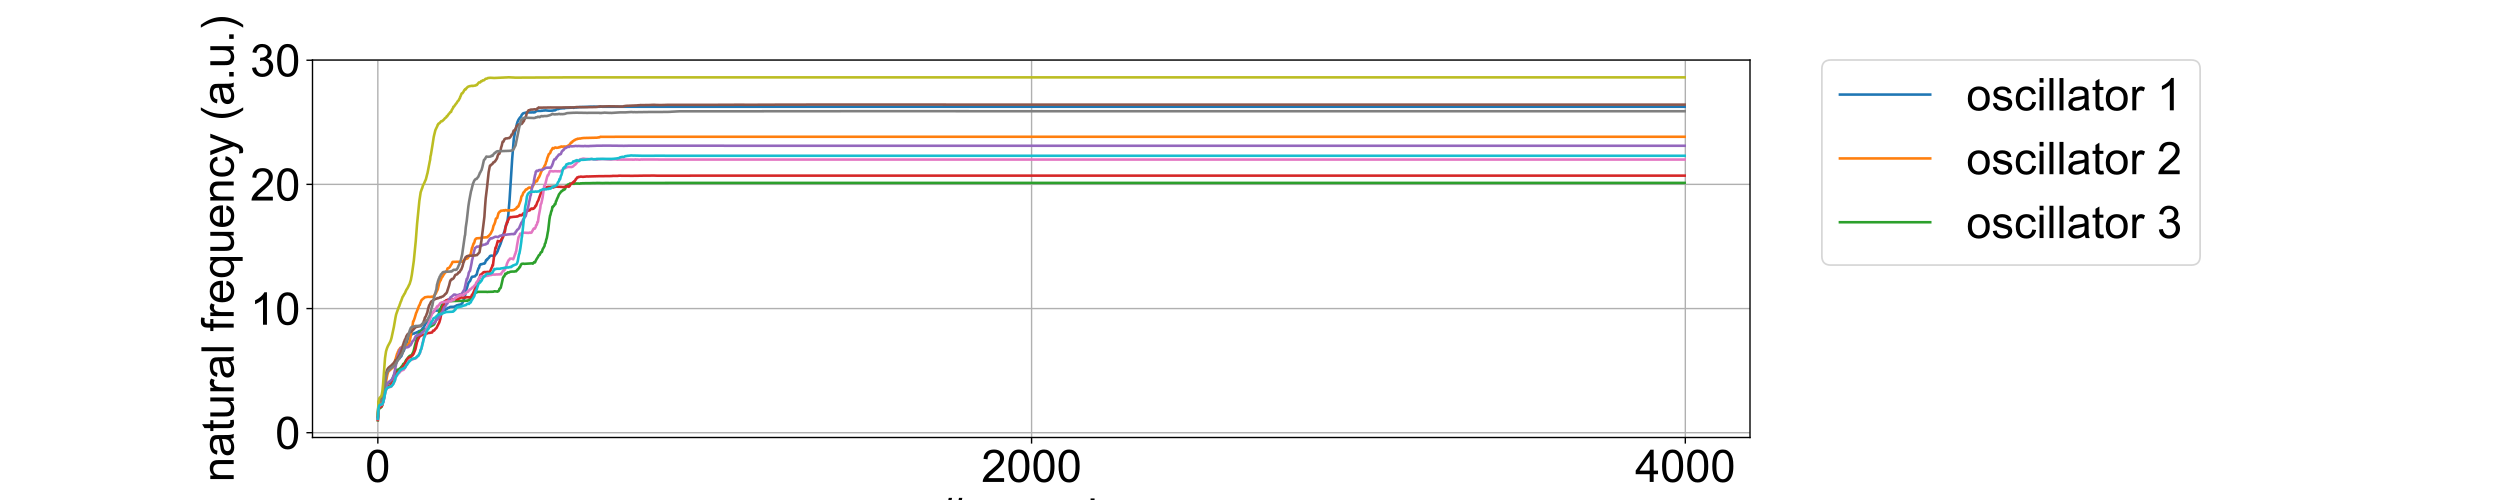 <?xml version="1.0" encoding="utf-8" standalone="no"?>
<!DOCTYPE svg PUBLIC "-//W3C//DTD SVG 1.1//EN"
  "http://www.w3.org/Graphics/SVG/1.1/DTD/svg11.dtd">
<!-- Created with matplotlib (https://matplotlib.org/) -->
<svg height="288pt" version="1.1" viewBox="0 0 1440 288" width="1440pt" xmlns="http://www.w3.org/2000/svg" xmlns:xlink="http://www.w3.org/1999/xlink">
 <defs>
  <style type="text/css">
*{stroke-linecap:butt;stroke-linejoin:round;}
  </style>
 </defs>
 <g id="figure_1">
  <g id="patch_1">
   <path d="M 0 288 
L 1440 288 
L 1440 0 
L 0 0 
z
" style="fill:#ffffff;"/>
  </g>
  <g id="axes_1">
   <g id="patch_2">
    <path d="M 180 252 
L 1008 252 
L 1008 34.56 
L 180 34.56 
z
" style="fill:#ffffff;"/>
   </g>
   <g id="matplotlib.axis_1">
    <g id="xtick_1">
     <g id="line2d_1">
      <path clip-path="url(#p8ea8df1313)" d="M 217.636 252 
L 217.636 34.56 
" style="fill:none;stroke:#b0b0b0;stroke-linecap:square;stroke-width:0.8;"/>
     </g>
     <g id="line2d_2">
      <defs>
       <path d="M 0 0 
L 0 3.5 
" id="mc90beda6d3" style="stroke:#000000;stroke-width:0.8;"/>
      </defs>
      <g>
       <use style="stroke:#000000;stroke-width:0.8;" x="217.636" xlink:href="#mc90beda6d3" y="252"/>
      </g>
     </g>
     <g id="text_1">
      <!-- 0 -->
      <defs>
       <path d="M 4.156 35.297 
Q 4.156 48 6.766 55.734 
Q 9.375 63.484 14.516 67.672 
Q 19.672 71.875 27.484 71.875 
Q 33.25 71.875 37.594 69.547 
Q 41.938 67.234 44.766 62.859 
Q 47.609 58.5 49.219 52.219 
Q 50.828 45.953 50.828 35.297 
Q 50.828 22.703 48.234 14.969 
Q 45.656 7.234 40.5 3 
Q 35.359 -1.219 27.484 -1.219 
Q 17.141 -1.219 11.234 6.203 
Q 4.156 15.141 4.156 35.297 
z
M 13.188 35.297 
Q 13.188 17.672 17.312 11.828 
Q 21.438 6 27.484 6 
Q 33.547 6 37.672 11.859 
Q 41.797 17.719 41.797 35.297 
Q 41.797 52.984 37.672 58.781 
Q 33.547 64.594 27.391 64.594 
Q 21.344 64.594 17.719 59.469 
Q 13.188 52.938 13.188 35.297 
z
" id="ArialMT-48"/>
      </defs>
      <g transform="translate(210.407 277.61)scale(0.26 -0.26)">
       <use xlink:href="#ArialMT-48"/>
      </g>
     </g>
    </g>
    <g id="xtick_2">
     <g id="line2d_3">
      <path clip-path="url(#p8ea8df1313)" d="M 594.188 252 
L 594.188 34.56 
" style="fill:none;stroke:#b0b0b0;stroke-linecap:square;stroke-width:0.8;"/>
     </g>
     <g id="line2d_4">
      <g>
       <use style="stroke:#000000;stroke-width:0.8;" x="594.188" xlink:href="#mc90beda6d3" y="252"/>
      </g>
     </g>
     <g id="text_2">
      <!-- 2000 -->
      <defs>
       <path d="M 50.344 8.453 
L 50.344 0 
L 3.031 0 
Q 2.938 3.172 4.047 6.109 
Q 5.859 10.938 9.828 15.625 
Q 13.812 20.312 21.344 26.469 
Q 33.016 36.031 37.109 41.625 
Q 41.219 47.219 41.219 52.203 
Q 41.219 57.422 37.469 61 
Q 33.734 64.594 27.734 64.594 
Q 21.391 64.594 17.578 60.781 
Q 13.766 56.984 13.719 50.25 
L 4.688 51.172 
Q 5.609 61.281 11.656 66.578 
Q 17.719 71.875 27.938 71.875 
Q 38.234 71.875 44.234 66.156 
Q 50.25 60.453 50.25 52 
Q 50.25 47.703 48.484 43.547 
Q 46.734 39.406 42.656 34.812 
Q 38.578 30.219 29.109 22.219 
Q 21.188 15.578 18.938 13.203 
Q 16.703 10.844 15.234 8.453 
z
" id="ArialMT-50"/>
      </defs>
      <g transform="translate(565.271 277.61)scale(0.26 -0.26)">
       <use xlink:href="#ArialMT-50"/>
       <use x="55.615" xlink:href="#ArialMT-48"/>
       <use x="111.23" xlink:href="#ArialMT-48"/>
       <use x="166.846" xlink:href="#ArialMT-48"/>
      </g>
     </g>
    </g>
    <g id="xtick_3">
     <g id="line2d_5">
      <path clip-path="url(#p8ea8df1313)" d="M 970.74 252 
L 970.74 34.56 
" style="fill:none;stroke:#b0b0b0;stroke-linecap:square;stroke-width:0.8;"/>
     </g>
     <g id="line2d_6">
      <g>
       <use style="stroke:#000000;stroke-width:0.8;" x="970.74" xlink:href="#mc90beda6d3" y="252"/>
      </g>
     </g>
     <g id="text_3">
      <!-- 4000 -->
      <defs>
       <path d="M 32.328 0 
L 32.328 17.141 
L 1.266 17.141 
L 1.266 25.203 
L 33.938 71.578 
L 41.109 71.578 
L 41.109 25.203 
L 50.781 25.203 
L 50.781 17.141 
L 41.109 17.141 
L 41.109 0 
z
M 32.328 25.203 
L 32.328 57.469 
L 9.906 25.203 
z
" id="ArialMT-52"/>
      </defs>
      <g transform="translate(941.823 277.61)scale(0.26 -0.26)">
       <use xlink:href="#ArialMT-52"/>
       <use x="55.615" xlink:href="#ArialMT-48"/>
       <use x="111.23" xlink:href="#ArialMT-48"/>
       <use x="166.846" xlink:href="#ArialMT-48"/>
      </g>
     </g>
    </g>
    <g id="text_4">
     <!-- # sample -->
     <defs>
      <path d="M 5.031 -1.219 
L 9.281 19.578 
L 1.031 19.578 
L 1.031 26.859 
L 10.75 26.859 
L 14.359 44.578 
L 1.031 44.578 
L 1.031 51.859 
L 15.828 51.859 
L 20.062 72.797 
L 27.391 72.797 
L 23.141 51.859 
L 38.531 51.859 
L 42.781 72.797 
L 50.141 72.797 
L 45.906 51.859 
L 54.344 51.859 
L 54.344 44.578 
L 44.438 44.578 
L 40.766 26.859 
L 54.344 26.859 
L 54.344 19.578 
L 39.312 19.578 
L 35.062 -1.219 
L 27.734 -1.219 
L 31.938 19.578 
L 16.609 19.578 
L 12.359 -1.219 
z
M 18.062 26.859 
L 33.406 26.859 
L 37.062 44.578 
L 21.688 44.578 
z
" id="ArialMT-35"/>
      <path id="ArialMT-32"/>
      <path d="M 3.078 15.484 
L 11.766 16.844 
Q 12.5 11.625 15.844 8.844 
Q 19.188 6.062 25.203 6.062 
Q 31.25 6.062 34.172 8.516 
Q 37.109 10.984 37.109 14.312 
Q 37.109 17.281 34.516 19 
Q 32.719 20.172 25.531 21.969 
Q 15.875 24.422 12.141 26.203 
Q 8.406 27.984 6.469 31.125 
Q 4.547 34.281 4.547 38.094 
Q 4.547 41.547 6.125 44.5 
Q 7.719 47.469 10.453 49.422 
Q 12.5 50.922 16.031 51.969 
Q 19.578 53.031 23.641 53.031 
Q 29.734 53.031 34.344 51.266 
Q 38.969 49.516 41.156 46.5 
Q 43.359 43.5 44.188 38.484 
L 35.594 37.312 
Q 35.016 41.312 32.203 43.547 
Q 29.391 45.797 24.266 45.797 
Q 18.219 45.797 15.625 43.797 
Q 13.031 41.797 13.031 39.109 
Q 13.031 37.406 14.109 36.031 
Q 15.188 34.625 17.484 33.688 
Q 18.797 33.203 25.25 31.453 
Q 34.578 28.953 38.25 27.359 
Q 41.938 25.781 44.031 22.75 
Q 46.141 19.734 46.141 15.234 
Q 46.141 10.844 43.578 6.953 
Q 41.016 3.078 36.172 0.953 
Q 31.344 -1.172 25.25 -1.172 
Q 15.141 -1.172 9.844 3.031 
Q 4.547 7.234 3.078 15.484 
z
" id="ArialMT-115"/>
      <path d="M 40.438 6.391 
Q 35.547 2.25 31.031 0.531 
Q 26.516 -1.172 21.344 -1.172 
Q 12.797 -1.172 8.203 3 
Q 3.609 7.172 3.609 13.672 
Q 3.609 17.484 5.344 20.625 
Q 7.078 23.781 9.891 25.688 
Q 12.703 27.594 16.219 28.562 
Q 18.797 29.25 24.031 29.891 
Q 34.672 31.156 39.703 32.906 
Q 39.75 34.719 39.75 35.203 
Q 39.75 40.578 37.25 42.781 
Q 33.891 45.75 27.25 45.75 
Q 21.047 45.75 18.094 43.578 
Q 15.141 41.406 13.719 35.891 
L 5.125 37.062 
Q 6.297 42.578 8.984 45.969 
Q 11.672 49.359 16.75 51.188 
Q 21.828 53.031 28.516 53.031 
Q 35.156 53.031 39.297 51.469 
Q 43.453 49.906 45.406 47.531 
Q 47.359 45.172 48.141 41.547 
Q 48.578 39.312 48.578 33.453 
L 48.578 21.734 
Q 48.578 9.469 49.141 6.219 
Q 49.703 2.984 51.375 0 
L 42.188 0 
Q 40.828 2.734 40.438 6.391 
z
M 39.703 26.031 
Q 34.906 24.078 25.344 22.703 
Q 19.922 21.922 17.672 20.938 
Q 15.438 19.969 14.203 18.094 
Q 12.984 16.219 12.984 13.922 
Q 12.984 10.406 15.641 8.062 
Q 18.312 5.719 23.438 5.719 
Q 28.516 5.719 32.469 7.938 
Q 36.422 10.156 38.281 14.016 
Q 39.703 17 39.703 22.797 
z
" id="ArialMT-97"/>
      <path d="M 6.594 0 
L 6.594 51.859 
L 14.453 51.859 
L 14.453 44.578 
Q 16.891 48.391 20.938 50.703 
Q 25 53.031 30.172 53.031 
Q 35.938 53.031 39.625 50.641 
Q 43.312 48.25 44.828 43.953 
Q 50.984 53.031 60.844 53.031 
Q 68.562 53.031 72.703 48.75 
Q 76.859 44.484 76.859 35.594 
L 76.859 0 
L 68.109 0 
L 68.109 32.672 
Q 68.109 37.938 67.25 40.25 
Q 66.406 42.578 64.156 43.984 
Q 61.922 45.406 58.891 45.406 
Q 53.422 45.406 49.797 41.766 
Q 46.188 38.141 46.188 30.125 
L 46.188 0 
L 37.406 0 
L 37.406 33.688 
Q 37.406 39.547 35.25 42.469 
Q 33.109 45.406 28.219 45.406 
Q 24.516 45.406 21.359 43.453 
Q 18.219 41.5 16.797 37.734 
Q 15.375 33.984 15.375 26.906 
L 15.375 0 
z
" id="ArialMT-109"/>
      <path d="M 6.594 -19.875 
L 6.594 51.859 
L 14.594 51.859 
L 14.594 45.125 
Q 17.438 49.078 21 51.047 
Q 24.562 53.031 29.641 53.031 
Q 36.281 53.031 41.359 49.609 
Q 46.438 46.188 49.016 39.953 
Q 51.609 33.734 51.609 26.312 
Q 51.609 18.359 48.75 11.984 
Q 45.906 5.609 40.453 2.219 
Q 35.016 -1.172 29 -1.172 
Q 24.609 -1.172 21.109 0.688 
Q 17.625 2.547 15.375 5.375 
L 15.375 -19.875 
z
M 14.547 25.641 
Q 14.547 15.625 18.594 10.844 
Q 22.656 6.062 28.422 6.062 
Q 34.281 6.062 38.453 11.016 
Q 42.625 15.969 42.625 26.375 
Q 42.625 36.281 38.547 41.203 
Q 34.469 46.141 28.812 46.141 
Q 23.188 46.141 18.859 40.891 
Q 14.547 35.641 14.547 25.641 
z
" id="ArialMT-112"/>
      <path d="M 6.391 0 
L 6.391 71.578 
L 15.188 71.578 
L 15.188 0 
z
" id="ArialMT-108"/>
      <path d="M 42.094 16.703 
L 51.172 15.578 
Q 49.031 7.625 43.219 3.219 
Q 37.406 -1.172 28.375 -1.172 
Q 17 -1.172 10.328 5.828 
Q 3.656 12.844 3.656 25.484 
Q 3.656 38.578 10.391 45.797 
Q 17.141 53.031 27.875 53.031 
Q 38.281 53.031 44.875 45.953 
Q 51.469 38.875 51.469 26.031 
Q 51.469 25.25 51.422 23.688 
L 12.75 23.688 
Q 13.234 15.141 17.578 10.594 
Q 21.922 6.062 28.422 6.062 
Q 33.25 6.062 36.672 8.594 
Q 40.094 11.141 42.094 16.703 
z
M 13.234 30.906 
L 42.188 30.906 
Q 41.609 37.453 38.875 40.719 
Q 34.672 45.797 27.984 45.797 
Q 21.922 45.797 17.797 41.75 
Q 13.672 37.703 13.234 30.906 
z
" id="ArialMT-101"/>
     </defs>
     <g transform="translate(541.255 305.705)scale(0.26 -0.26)">
      <use xlink:href="#ArialMT-35"/>
      <use x="55.615" xlink:href="#ArialMT-32"/>
      <use x="83.398" xlink:href="#ArialMT-115"/>
      <use x="133.398" xlink:href="#ArialMT-97"/>
      <use x="189.014" xlink:href="#ArialMT-109"/>
      <use x="272.314" xlink:href="#ArialMT-112"/>
      <use x="327.93" xlink:href="#ArialMT-108"/>
      <use x="350.146" xlink:href="#ArialMT-101"/>
     </g>
    </g>
   </g>
   <g id="matplotlib.axis_2">
    <g id="ytick_1">
     <g id="line2d_7">
      <path clip-path="url(#p8ea8df1313)" d="M 180 249.246 
L 1008 249.246 
" style="fill:none;stroke:#b0b0b0;stroke-linecap:square;stroke-width:0.8;"/>
     </g>
     <g id="line2d_8">
      <defs>
       <path d="M 0 0 
L -3.5 0 
" id="mb8d85b985d" style="stroke:#000000;stroke-width:0.8;"/>
      </defs>
      <g>
       <use style="stroke:#000000;stroke-width:0.8;" x="180" xlink:href="#mb8d85b985d" y="249.246"/>
      </g>
     </g>
     <g id="text_5">
      <!-- 0 -->
      <g transform="translate(158.542 258.551)scale(0.26 -0.26)">
       <use xlink:href="#ArialMT-48"/>
      </g>
     </g>
    </g>
    <g id="ytick_2">
     <g id="line2d_9">
      <path clip-path="url(#p8ea8df1313)" d="M 180 177.728 
L 1008 177.728 
" style="fill:none;stroke:#b0b0b0;stroke-linecap:square;stroke-width:0.8;"/>
     </g>
     <g id="line2d_10">
      <g>
       <use style="stroke:#000000;stroke-width:0.8;" x="180" xlink:href="#mb8d85b985d" y="177.728"/>
      </g>
     </g>
     <g id="text_6">
      <!-- 10 -->
      <defs>
       <path d="M 37.25 0 
L 28.469 0 
L 28.469 56 
Q 25.297 52.984 20.141 49.953 
Q 14.984 46.922 10.891 45.406 
L 10.891 53.906 
Q 18.266 57.375 23.781 62.297 
Q 29.297 67.234 31.594 71.875 
L 37.25 71.875 
z
" id="ArialMT-49"/>
      </defs>
      <g transform="translate(144.083 187.033)scale(0.26 -0.26)">
       <use xlink:href="#ArialMT-49"/>
       <use x="55.615" xlink:href="#ArialMT-48"/>
      </g>
     </g>
    </g>
    <g id="ytick_3">
     <g id="line2d_11">
      <path clip-path="url(#p8ea8df1313)" d="M 180 106.21 
L 1008 106.21 
" style="fill:none;stroke:#b0b0b0;stroke-linecap:square;stroke-width:0.8;"/>
     </g>
     <g id="line2d_12">
      <g>
       <use style="stroke:#000000;stroke-width:0.8;" x="180" xlink:href="#mb8d85b985d" y="106.21"/>
      </g>
     </g>
     <g id="text_7">
      <!-- 20 -->
      <g transform="translate(144.083 115.515)scale(0.26 -0.26)">
       <use xlink:href="#ArialMT-50"/>
       <use x="55.615" xlink:href="#ArialMT-48"/>
      </g>
     </g>
    </g>
    <g id="ytick_4">
     <g id="line2d_13">
      <path clip-path="url(#p8ea8df1313)" d="M 180 34.692 
L 1008 34.692 
" style="fill:none;stroke:#b0b0b0;stroke-linecap:square;stroke-width:0.8;"/>
     </g>
     <g id="line2d_14">
      <g>
       <use style="stroke:#000000;stroke-width:0.8;" x="180" xlink:href="#mb8d85b985d" y="34.692"/>
      </g>
     </g>
     <g id="text_8">
      <!-- 30 -->
      <defs>
       <path d="M 4.203 18.891 
L 12.984 20.062 
Q 14.5 12.594 18.141 9.297 
Q 21.781 6 27 6 
Q 33.203 6 37.469 10.297 
Q 41.75 14.594 41.75 20.953 
Q 41.75 27 37.797 30.922 
Q 33.844 34.859 27.734 34.859 
Q 25.25 34.859 21.531 33.891 
L 22.516 41.609 
Q 23.391 41.5 23.922 41.5 
Q 29.547 41.5 34.031 44.422 
Q 38.531 47.359 38.531 53.469 
Q 38.531 58.297 35.25 61.469 
Q 31.984 64.656 26.812 64.656 
Q 21.688 64.656 18.266 61.422 
Q 14.844 58.203 13.875 51.766 
L 5.078 53.328 
Q 6.688 62.156 12.391 67.016 
Q 18.109 71.875 26.609 71.875 
Q 32.469 71.875 37.391 69.359 
Q 42.328 66.844 44.938 62.5 
Q 47.562 58.156 47.562 53.266 
Q 47.562 48.641 45.062 44.828 
Q 42.578 41.016 37.703 38.766 
Q 44.047 37.312 47.562 32.688 
Q 51.078 28.078 51.078 21.141 
Q 51.078 11.766 44.234 5.25 
Q 37.406 -1.266 26.953 -1.266 
Q 17.531 -1.266 11.297 4.344 
Q 5.078 9.969 4.203 18.891 
z
" id="ArialMT-51"/>
      </defs>
      <g transform="translate(144.083 43.997)scale(0.26 -0.26)">
       <use xlink:href="#ArialMT-51"/>
       <use x="55.615" xlink:href="#ArialMT-48"/>
      </g>
     </g>
    </g>
    <g id="text_9">
     <!-- natural frequency (a.u.) -->
     <defs>
      <path d="M 6.594 0 
L 6.594 51.859 
L 14.5 51.859 
L 14.5 44.484 
Q 20.219 53.031 31 53.031 
Q 35.688 53.031 39.625 51.344 
Q 43.562 49.656 45.516 46.922 
Q 47.469 44.188 48.25 40.438 
Q 48.734 37.984 48.734 31.891 
L 48.734 0 
L 39.938 0 
L 39.938 31.547 
Q 39.938 36.922 38.906 39.578 
Q 37.891 42.234 35.281 43.812 
Q 32.672 45.406 29.156 45.406 
Q 23.531 45.406 19.453 41.844 
Q 15.375 38.281 15.375 28.328 
L 15.375 0 
z
" id="ArialMT-110"/>
      <path d="M 25.781 7.859 
L 27.047 0.094 
Q 23.344 -0.688 20.406 -0.688 
Q 15.625 -0.688 12.984 0.828 
Q 10.359 2.344 9.281 4.812 
Q 8.203 7.281 8.203 15.188 
L 8.203 45.016 
L 1.766 45.016 
L 1.766 51.859 
L 8.203 51.859 
L 8.203 64.703 
L 16.938 69.969 
L 16.938 51.859 
L 25.781 51.859 
L 25.781 45.016 
L 16.938 45.016 
L 16.938 14.703 
Q 16.938 10.938 17.406 9.859 
Q 17.875 8.797 18.922 8.156 
Q 19.969 7.516 21.922 7.516 
Q 23.391 7.516 25.781 7.859 
z
" id="ArialMT-116"/>
      <path d="M 40.578 0 
L 40.578 7.625 
Q 34.516 -1.172 24.125 -1.172 
Q 19.531 -1.172 15.547 0.578 
Q 11.578 2.344 9.641 5 
Q 7.719 7.672 6.938 11.531 
Q 6.391 14.109 6.391 19.734 
L 6.391 51.859 
L 15.188 51.859 
L 15.188 23.094 
Q 15.188 16.219 15.719 13.812 
Q 16.547 10.359 19.234 8.375 
Q 21.922 6.391 25.875 6.391 
Q 29.828 6.391 33.297 8.422 
Q 36.766 10.453 38.203 13.938 
Q 39.656 17.438 39.656 24.078 
L 39.656 51.859 
L 48.438 51.859 
L 48.438 0 
z
" id="ArialMT-117"/>
      <path d="M 6.5 0 
L 6.5 51.859 
L 14.406 51.859 
L 14.406 44 
Q 17.438 49.516 20 51.266 
Q 22.562 53.031 25.641 53.031 
Q 30.078 53.031 34.672 50.203 
L 31.641 42.047 
Q 28.422 43.953 25.203 43.953 
Q 22.312 43.953 20.016 42.219 
Q 17.719 40.484 16.75 37.406 
Q 15.281 32.719 15.281 27.156 
L 15.281 0 
z
" id="ArialMT-114"/>
      <path d="M 8.688 0 
L 8.688 45.016 
L 0.922 45.016 
L 0.922 51.859 
L 8.688 51.859 
L 8.688 57.375 
Q 8.688 62.594 9.625 65.141 
Q 10.891 68.562 14.078 70.672 
Q 17.281 72.797 23.047 72.797 
Q 26.766 72.797 31.25 71.922 
L 29.938 64.266 
Q 27.203 64.75 24.75 64.75 
Q 20.75 64.75 19.094 63.031 
Q 17.438 61.328 17.438 56.641 
L 17.438 51.859 
L 27.547 51.859 
L 27.547 45.016 
L 17.438 45.016 
L 17.438 0 
z
" id="ArialMT-102"/>
      <path d="M 39.656 -19.875 
L 39.656 5.516 
Q 37.594 2.641 33.906 0.734 
Q 30.219 -1.172 26.078 -1.172 
Q 16.844 -1.172 10.172 6.203 
Q 3.516 13.578 3.516 26.422 
Q 3.516 34.234 6.219 40.422 
Q 8.938 46.625 14.078 49.828 
Q 19.234 53.031 25.391 53.031 
Q 35.016 53.031 40.531 44.922 
L 40.531 51.859 
L 48.438 51.859 
L 48.438 -19.875 
z
M 12.547 26.078 
Q 12.547 16.062 16.75 11.062 
Q 20.953 6.062 26.812 6.062 
Q 32.422 6.062 36.469 10.812 
Q 40.531 15.578 40.531 25.297 
Q 40.531 35.641 36.25 40.859 
Q 31.984 46.094 26.219 46.094 
Q 20.516 46.094 16.531 41.234 
Q 12.547 36.375 12.547 26.078 
z
" id="ArialMT-113"/>
      <path d="M 40.438 19 
L 49.078 17.875 
Q 47.656 8.938 41.812 3.875 
Q 35.984 -1.172 27.484 -1.172 
Q 16.844 -1.172 10.375 5.781 
Q 3.906 12.75 3.906 25.734 
Q 3.906 34.125 6.688 40.422 
Q 9.469 46.734 15.156 49.875 
Q 20.844 53.031 27.547 53.031 
Q 35.984 53.031 41.359 48.75 
Q 46.734 44.484 48.25 36.625 
L 39.703 35.297 
Q 38.484 40.531 35.375 43.156 
Q 32.281 45.797 27.875 45.797 
Q 21.234 45.797 17.078 41.031 
Q 12.938 36.281 12.938 25.984 
Q 12.938 15.531 16.938 10.797 
Q 20.953 6.062 27.391 6.062 
Q 32.562 6.062 36.031 9.234 
Q 39.5 12.406 40.438 19 
z
" id="ArialMT-99"/>
      <path d="M 6.203 -19.969 
L 5.219 -11.719 
Q 8.109 -12.5 10.25 -12.5 
Q 13.188 -12.5 14.938 -11.516 
Q 16.703 -10.547 17.828 -8.797 
Q 18.656 -7.469 20.516 -2.25 
Q 20.75 -1.516 21.297 -0.094 
L 1.609 51.859 
L 11.078 51.859 
L 21.875 21.828 
Q 23.969 16.109 25.641 9.812 
Q 27.156 15.875 29.25 21.625 
L 40.328 51.859 
L 49.125 51.859 
L 29.391 -0.875 
Q 26.219 -9.422 24.469 -12.641 
Q 22.125 -17 19.094 -19.016 
Q 16.062 -21.047 11.859 -21.047 
Q 9.328 -21.047 6.203 -19.969 
z
" id="ArialMT-121"/>
      <path d="M 23.391 -21.047 
Q 16.109 -11.859 11.078 0.438 
Q 6.062 12.75 6.062 25.922 
Q 6.062 37.547 9.812 48.188 
Q 14.203 60.547 23.391 72.797 
L 29.688 72.797 
Q 23.781 62.641 21.875 58.297 
Q 18.891 51.562 17.188 44.234 
Q 15.094 35.109 15.094 25.875 
Q 15.094 2.391 29.688 -21.047 
z
" id="ArialMT-40"/>
      <path d="M 9.078 0 
L 9.078 10.016 
L 19.094 10.016 
L 19.094 0 
z
" id="ArialMT-46"/>
      <path d="M 12.359 -21.047 
L 6.062 -21.047 
Q 20.656 2.391 20.656 25.875 
Q 20.656 35.062 18.562 44.094 
Q 16.891 51.422 13.922 58.156 
Q 12.016 62.547 6.062 72.797 
L 12.359 72.797 
Q 21.531 60.547 25.922 48.188 
Q 29.688 37.547 29.688 25.922 
Q 29.688 12.75 24.625 0.438 
Q 19.578 -11.859 12.359 -21.047 
z
" id="ArialMT-41"/>
     </defs>
     <g transform="translate(134.611 277.674)rotate(-90)scale(0.26 -0.26)">
      <use xlink:href="#ArialMT-110"/>
      <use x="55.615" xlink:href="#ArialMT-97"/>
      <use x="111.23" xlink:href="#ArialMT-116"/>
      <use x="139.014" xlink:href="#ArialMT-117"/>
      <use x="194.629" xlink:href="#ArialMT-114"/>
      <use x="227.93" xlink:href="#ArialMT-97"/>
      <use x="283.545" xlink:href="#ArialMT-108"/>
      <use x="305.762" xlink:href="#ArialMT-32"/>
      <use x="333.545" xlink:href="#ArialMT-102"/>
      <use x="361.328" xlink:href="#ArialMT-114"/>
      <use x="394.629" xlink:href="#ArialMT-101"/>
      <use x="450.244" xlink:href="#ArialMT-113"/>
      <use x="505.859" xlink:href="#ArialMT-117"/>
      <use x="561.475" xlink:href="#ArialMT-101"/>
      <use x="617.09" xlink:href="#ArialMT-110"/>
      <use x="672.705" xlink:href="#ArialMT-99"/>
      <use x="722.705" xlink:href="#ArialMT-121"/>
      <use x="772.705" xlink:href="#ArialMT-32"/>
      <use x="800.488" xlink:href="#ArialMT-40"/>
      <use x="833.789" xlink:href="#ArialMT-97"/>
      <use x="889.404" xlink:href="#ArialMT-46"/>
      <use x="917.188" xlink:href="#ArialMT-117"/>
      <use x="972.803" xlink:href="#ArialMT-46"/>
      <use x="1000.586" xlink:href="#ArialMT-41"/>
     </g>
    </g>
   </g>
   <g id="line2d_15">
    <path clip-path="url(#p8ea8df1313)" d="M 217.636 239.855 
L 218.013 232.805 
L 218.389 231.036 
L 218.766 230.573 
L 219.896 229.989 
L 220.272 229.376 
L 220.649 228.013 
L 221.214 224.237 
L 222.155 217.062 
L 222.532 215.42 
L 223.285 213.661 
L 223.661 212.935 
L 224.038 212.669 
L 224.414 212.385 
L 224.791 212.205 
L 226.109 210.914 
L 226.297 210.862 
L 226.862 210.328 
L 227.05 210.297 
L 227.238 210.115 
L 227.427 210.121 
L 227.992 209.418 
L 228.368 208.259 
L 228.933 207.69 
L 229.309 206.959 
L 229.874 206.438 
L 230.063 206.513 
L 230.251 206.036 
L 230.439 205.961 
L 230.816 205.518 
L 231.192 205.159 
L 231.945 202.88 
L 232.322 202.352 
L 232.51 202.188 
L 233.452 199.699 
L 233.64 199.597 
L 234.016 198.372 
L 234.393 196.618 
L 235.523 193.673 
L 235.711 193.686 
L 235.899 193.485 
L 236.087 193.46 
L 236.841 192.633 
L 237.029 192.734 
L 237.217 192.645 
L 237.594 192.216 
L 238.535 192.16 
L 238.723 191.936 
L 239.665 191.614 
L 240.229 191.33 
L 240.418 191.356 
L 241.359 190.694 
L 241.736 190.696 
L 242.112 190.492 
L 242.865 190.078 
L 243.618 188.811 
L 243.807 188.787 
L 243.995 188.511 
L 244.372 187.69 
L 244.56 187.619 
L 245.313 186.13 
L 245.501 185.833 
L 245.689 185.878 
L 247.384 182.646 
L 247.572 182.523 
L 247.949 181.707 
L 248.325 181.332 
L 248.514 181.015 
L 248.702 180.417 
L 248.89 180.488 
L 249.455 179.763 
L 249.643 179.806 
L 250.02 179.101 
L 250.396 179.121 
L 250.585 178.866 
L 250.773 178.894 
L 250.961 178.774 
L 251.338 178.923 
L 251.714 178.93 
L 252.844 178.861 
L 254.162 178.811 
L 255.103 178.676 
L 255.668 178.762 
L 255.856 178.624 
L 256.045 178.7 
L 256.233 178.524 
L 256.421 178.569 
L 257.174 177.863 
L 257.363 177.926 
L 257.739 177.641 
L 257.927 177.351 
L 258.116 177.387 
L 258.304 177.291 
L 258.681 177.278 
L 258.869 177.014 
L 259.057 176.987 
L 259.245 176.784 
L 261.505 176.693 
L 262.069 176.471 
L 262.446 176.221 
L 262.823 176.11 
L 263.011 176.06 
L 263.199 175.834 
L 263.576 175.803 
L 263.952 175.678 
L 264.517 175.538 
L 265.27 175.442 
L 265.458 175.356 
L 266.023 174.844 
L 266.212 174.787 
L 266.588 173.961 
L 267.529 171.552 
L 268.094 169.219 
L 268.283 167.815 
L 269.036 165.581 
L 269.601 163.552 
L 269.977 162.633 
L 270.73 161.866 
L 271.483 160.095 
L 271.86 159.447 
L 272.048 159.546 
L 272.236 159.352 
L 272.613 159.361 
L 273.178 159.228 
L 273.366 159.141 
L 273.554 159.191 
L 274.307 158.23 
L 274.496 158.271 
L 274.684 157.795 
L 275.061 156.079 
L 275.249 155.721 
L 275.625 154.485 
L 275.814 154.425 
L 276.002 154.109 
L 276.19 153.152 
L 276.755 152.257 
L 276.943 152.198 
L 277.132 152.314 
L 277.32 152.144 
L 277.885 152.077 
L 278.261 151.924 
L 278.826 151.681 
L 279.014 151.857 
L 279.391 151.452 
L 279.767 150.426 
L 279.956 149.866 
L 280.144 150.027 
L 280.332 149.878 
L 280.521 149.318 
L 280.709 149.488 
L 280.897 149.053 
L 281.65 148.39 
L 282.215 147.483 
L 282.968 147.216 
L 283.721 147.339 
L 284.286 147.344 
L 284.663 147.263 
L 284.851 147.327 
L 285.039 147.143 
L 285.227 146.745 
L 285.416 146.611 
L 286.169 145.626 
L 286.357 144.984 
L 286.545 144.959 
L 287.11 143.289 
L 287.298 142.876 
L 287.675 141.762 
L 287.863 141.656 
L 288.052 140.921 
L 288.24 140.643 
L 289.181 137.776 
L 289.746 135.15 
L 289.934 135.001 
L 290.499 133.369 
L 290.687 132.855 
L 291.441 129.64 
L 292.005 128.865 
L 292.382 126.749 
L 292.758 123.944 
L 293.512 115.029 
L 295.018 91.508 
L 295.959 79.944 
L 296.336 77.928 
L 296.712 75.819 
L 297.089 74.735 
L 297.277 74.047 
L 297.654 71.63 
L 298.218 69.821 
L 298.407 69.746 
L 298.595 69.023 
L 299.348 67.944 
L 299.536 67.649 
L 299.725 67.618 
L 299.913 67.306 
L 300.101 67.217 
L 300.478 66.26 
L 301.231 65.326 
L 301.419 65.382 
L 301.607 65.175 
L 301.796 65.156 
L 301.984 65.011 
L 302.361 65.057 
L 302.737 64.906 
L 303.114 64.792 
L 304.243 64.785 
L 305.373 64.759 
L 306.314 64.746 
L 306.691 64.709 
L 306.879 64.785 
L 307.067 64.72 
L 307.256 64.812 
L 307.821 64.648 
L 308.009 64.723 
L 308.574 64.273 
L 308.762 64.147 
L 308.95 63.81 
L 309.515 63.887 
L 311.586 63.891 
L 311.963 63.731 
L 312.151 63.837 
L 313.092 63.63 
L 313.281 63.702 
L 314.034 63.564 
L 316.293 63.775 
L 317.234 63.764 
L 318.552 63.675 
L 318.929 63.575 
L 319.305 63.565 
L 319.682 63.573 
L 320.812 62.864 
L 321.565 62.822 
L 322.506 62.516 
L 324.201 62.358 
L 324.577 62.352 
L 324.954 62.387 
L 325.707 62.176 
L 327.401 62.097 
L 329.096 62.025 
L 329.472 61.895 
L 329.849 61.915 
L 330.414 62.104 
L 330.602 62.125 
L 330.978 61.856 
L 331.355 61.893 
L 331.543 61.763 
L 331.92 61.931 
L 332.861 61.778 
L 333.803 61.646 
L 334.367 61.653 
L 336.25 61.607 
L 338.886 61.518 
L 340.392 61.433 
L 341.145 61.474 
L 341.898 61.412 
L 344.534 61.502 
L 346.041 61.471 
L 349.241 61.506 
L 351.312 61.507 
L 750.081 61.488 
L 970.364 61.495 
L 970.364 61.495 
" style="fill:none;stroke:#1f77b4;stroke-linecap:square;stroke-width:1.5;"/>
   </g>
   <g id="line2d_16">
    <path clip-path="url(#p8ea8df1313)" d="M 217.636 240.668 
L 218.013 234.229 
L 218.389 232.622 
L 218.766 232.234 
L 219.519 232.06 
L 220.084 231.869 
L 220.461 231.498 
L 220.837 230.638 
L 221.214 228.989 
L 221.59 225.955 
L 222.343 219.861 
L 223.096 215.826 
L 223.661 214.063 
L 224.414 213.313 
L 224.603 213.244 
L 224.979 212.803 
L 225.356 212.499 
L 225.544 212.346 
L 225.732 211.996 
L 226.297 211.716 
L 226.674 210.96 
L 228.745 203.711 
L 228.933 203.57 
L 229.121 202.785 
L 229.309 202.723 
L 229.686 201.551 
L 229.874 201.477 
L 230.439 200.6 
L 230.816 200.185 
L 231.192 200.211 
L 231.757 200.062 
L 232.51 199.977 
L 233.263 199.759 
L 233.64 199.589 
L 234.205 199.682 
L 234.393 199.523 
L 234.769 198.532 
L 234.958 198.506 
L 235.146 198.097 
L 235.523 197.803 
L 235.711 197.434 
L 236.464 194.255 
L 236.841 191.554 
L 237.594 187.842 
L 237.97 185.072 
L 238.158 185.149 
L 238.535 184.082 
L 238.912 182.985 
L 239.476 181.083 
L 239.665 180.329 
L 239.853 180.055 
L 241.359 176.138 
L 241.547 175.76 
L 241.736 175.679 
L 242.112 174.47 
L 242.301 174.153 
L 242.677 173.091 
L 243.054 172.659 
L 243.43 172.317 
L 243.618 172.076 
L 243.807 172.025 
L 244.748 171.225 
L 245.125 171.187 
L 246.443 170.971 
L 247.196 170.996 
L 247.761 171.023 
L 248.514 170.946 
L 248.702 170.861 
L 248.89 171.017 
L 249.267 170.91 
L 249.455 170.856 
L 249.832 170.52 
L 250.02 170.482 
L 250.208 169.916 
L 250.396 169.784 
L 250.585 169.377 
L 250.773 169.411 
L 251.149 168.71 
L 251.338 168.408 
L 251.526 167.612 
L 251.714 167.587 
L 251.903 167.07 
L 252.091 166.883 
L 252.467 165.283 
L 253.032 162.844 
L 253.221 162.547 
L 253.409 161.881 
L 253.785 161.546 
L 254.538 159.54 
L 254.727 159.586 
L 255.103 158.952 
L 255.48 158.275 
L 255.856 157.813 
L 256.045 157.372 
L 256.233 157.232 
L 256.421 156.835 
L 256.609 156.924 
L 257.551 155.522 
L 257.739 154.67 
L 258.304 154.346 
L 258.492 154.392 
L 259.057 153.831 
L 259.998 152.205 
L 260.187 152.024 
L 260.563 150.98 
L 260.94 150.775 
L 261.316 150.861 
L 262.069 150.81 
L 266.212 150.719 
L 266.965 150.214 
L 267.718 149.343 
L 269.036 148.956 
L 269.224 148.774 
L 269.412 148.757 
L 270.165 147.494 
L 270.73 146.916 
L 271.107 146.379 
L 271.86 142.791 
L 272.048 142.487 
L 272.801 140.185 
L 272.989 140.255 
L 273.366 139.2 
L 273.554 138.279 
L 274.119 137.473 
L 274.307 137.483 
L 274.496 137.275 
L 276.755 137.114 
L 277.32 137.001 
L 278.073 136.798 
L 278.449 136.807 
L 279.767 136.718 
L 279.956 136.611 
L 280.332 136.702 
L 280.521 136.747 
L 280.897 136.454 
L 281.085 136.112 
L 281.274 136.124 
L 281.65 135.742 
L 282.592 134.631 
L 283.345 133.099 
L 283.721 132.381 
L 284.286 129.961 
L 284.663 129.369 
L 285.227 127.84 
L 285.604 126.06 
L 285.792 125.799 
L 286.357 125.6 
L 287.11 122.846 
L 287.487 122.365 
L 287.863 121.882 
L 288.052 121.918 
L 288.616 121.34 
L 288.805 121.391 
L 289.181 121.339 
L 289.934 121.212 
L 290.123 121.141 
L 290.311 121.325 
L 290.687 121.312 
L 291.064 120.992 
L 291.441 121.087 
L 291.629 121.065 
L 291.817 121.225 
L 293.323 121.193 
L 294.265 121.097 
L 294.641 121.165 
L 295.959 120.957 
L 296.901 120.33 
L 297.089 120.331 
L 297.277 120.038 
L 297.465 119.986 
L 297.654 119.459 
L 297.842 119.437 
L 298.03 119.108 
L 298.218 119.218 
L 298.407 118.832 
L 298.595 118.875 
L 299.913 115.366 
L 300.29 113.434 
L 300.478 112.988 
L 300.854 112.621 
L 301.419 111.056 
L 301.796 110.571 
L 301.984 110.566 
L 302.549 109.599 
L 302.737 109.482 
L 302.925 109.121 
L 303.114 109.082 
L 303.302 109.18 
L 304.055 108.521 
L 304.243 108.296 
L 304.62 108.231 
L 304.808 107.986 
L 304.996 108.136 
L 306.314 108.06 
L 306.879 107.278 
L 307.067 106.973 
L 307.444 105.987 
L 307.821 105.601 
L 308.197 104.565 
L 308.385 104.11 
L 308.574 104.128 
L 308.95 104.516 
L 309.138 104.476 
L 309.327 104.286 
L 310.08 102.415 
L 310.268 102.405 
L 310.645 101.7 
L 311.021 100.819 
L 311.586 99.306 
L 312.151 98.111 
L 312.527 97.568 
L 312.904 96.821 
L 313.092 96.75 
L 313.469 96.049 
L 313.657 95.493 
L 314.034 94.934 
L 314.222 94.58 
L 314.598 93.109 
L 314.787 92.902 
L 314.975 92.307 
L 315.163 91.273 
L 315.728 89.845 
L 316.105 88.787 
L 316.293 88.736 
L 316.858 88.121 
L 317.046 87.878 
L 317.234 86.976 
L 317.611 86.619 
L 318.364 85.252 
L 318.741 85.532 
L 318.929 85.446 
L 319.117 85.495 
L 319.494 85.032 
L 320.058 84.922 
L 320.435 85.162 
L 321.188 85.089 
L 321.941 84.958 
L 322.13 84.685 
L 322.318 84.847 
L 322.506 84.703 
L 322.694 84.764 
L 322.883 84.535 
L 323.071 84.563 
L 323.259 84.364 
L 323.824 84.414 
L 324.012 84.627 
L 324.389 84.453 
L 324.765 84.376 
L 325.518 84.398 
L 325.707 84.38 
L 325.895 84.496 
L 326.648 84.213 
L 327.401 83.842 
L 327.59 83.616 
L 327.966 83.497 
L 328.907 82.116 
L 329.096 82.274 
L 329.472 81.919 
L 329.661 81.717 
L 329.849 81.334 
L 330.037 81.389 
L 330.978 80.633 
L 331.167 80.69 
L 331.543 80.348 
L 331.92 80.261 
L 332.108 80.126 
L 332.485 80.122 
L 332.673 79.89 
L 333.05 79.942 
L 333.991 79.764 
L 334.179 79.839 
L 334.744 79.677 
L 335.685 79.532 
L 336.438 79.476 
L 343.97 79.295 
L 344.158 79.181 
L 344.534 79.24 
L 344.911 79.067 
L 345.287 79.14 
L 345.852 78.752 
L 346.605 78.834 
L 346.982 78.825 
L 358.09 78.781 
L 970.364 78.795 
L 970.364 78.795 
" style="fill:none;stroke:#ff7f0e;stroke-linecap:square;stroke-width:1.5;"/>
   </g>
   <g id="line2d_17">
    <path clip-path="url(#p8ea8df1313)" d="M 217.636 242.116 
L 218.013 236.772 
L 218.389 235.427 
L 218.766 235.069 
L 219.519 234.656 
L 219.896 234.103 
L 220.272 232.984 
L 220.649 230.995 
L 221.778 223.553 
L 222.343 221.765 
L 222.908 221.175 
L 223.661 220.791 
L 223.849 220.794 
L 225.167 219.791 
L 225.732 219.058 
L 226.485 216.989 
L 227.615 214.632 
L 227.803 214.575 
L 228.18 213.56 
L 228.556 212.964 
L 228.933 213.011 
L 229.686 212.823 
L 230.439 212.108 
L 230.627 212.096 
L 231.192 211.256 
L 231.381 211.138 
L 231.569 210.875 
L 231.757 210.809 
L 232.134 209.917 
L 232.322 209.623 
L 232.887 209.348 
L 233.075 209.126 
L 234.016 207.182 
L 234.205 207.11 
L 234.393 206.798 
L 234.581 206.8 
L 234.769 206.671 
L 234.958 206.119 
L 235.523 205.45 
L 235.899 205.073 
L 236.087 204.917 
L 236.464 204.871 
L 237.217 204.416 
L 238.158 202.542 
L 238.912 199.444 
L 239.853 195.911 
L 241.171 192.159 
L 241.547 191.418 
L 242.112 191.145 
L 242.489 190.833 
L 243.054 190.616 
L 243.807 190.44 
L 244.372 189.952 
L 244.56 189.781 
L 244.936 189.665 
L 245.878 189.52 
L 246.066 189.549 
L 246.631 188.904 
L 246.819 188.927 
L 247.572 188.243 
L 247.761 187.847 
L 248.137 187.995 
L 249.455 187.254 
L 250.02 186.876 
L 251.338 184.203 
L 251.903 182.266 
L 252.091 181.884 
L 252.467 182.001 
L 253.221 178.858 
L 253.409 177.968 
L 253.597 178.19 
L 254.162 176.682 
L 254.538 175.627 
L 254.727 175.522 
L 255.103 174.61 
L 255.292 174.512 
L 255.668 173.805 
L 255.856 173.822 
L 256.421 173.434 
L 256.798 173.443 
L 258.116 173.406 
L 259.434 173.42 
L 259.81 173.437 
L 260.94 173.401 
L 261.505 173.353 
L 266.588 173.291 
L 267.153 173.276 
L 268.094 173.259 
L 268.659 173.222 
L 268.847 173.132 
L 269.224 173.317 
L 269.601 173.018 
L 269.977 172.682 
L 270.165 172.864 
L 270.542 172.728 
L 270.918 172.04 
L 271.295 171.728 
L 272.048 170.299 
L 272.236 170.271 
L 272.801 169.342 
L 273.178 169.305 
L 273.366 168.95 
L 274.307 168.49 
L 274.496 168.485 
L 274.872 168.213 
L 275.437 168.105 
L 276.002 168.116 
L 279.203 168.105 
L 280.332 168.114 
L 280.521 168.191 
L 281.274 168.108 
L 284.286 168.022 
L 284.663 167.769 
L 286.169 167.924 
L 286.545 168.001 
L 286.734 167.726 
L 287.11 167.719 
L 287.487 167.092 
L 287.675 166.391 
L 287.863 166.339 
L 288.052 165.968 
L 288.24 166.004 
L 288.428 165.679 
L 288.993 163.344 
L 289.746 159.925 
L 289.934 159.813 
L 290.123 159.254 
L 290.311 159.079 
L 290.499 159.112 
L 291.064 157.596 
L 291.441 157.615 
L 291.629 157.803 
L 291.817 157.469 
L 292.005 157.364 
L 292.382 156.92 
L 292.57 156.861 
L 292.758 157.035 
L 293.135 156.958 
L 293.888 156.534 
L 294.641 156.447 
L 296.524 156.397 
L 296.901 156.183 
L 297.277 156.295 
L 297.842 155.595 
L 298.218 155.115 
L 298.407 155.191 
L 298.783 154.601 
L 298.972 154.483 
L 299.16 153.939 
L 299.348 154.02 
L 299.536 153.746 
L 300.101 152.377 
L 300.29 152.322 
L 300.478 151.964 
L 300.666 152.001 
L 301.231 151.86 
L 301.607 151.893 
L 301.984 151.971 
L 306.691 151.68 
L 306.879 151.881 
L 307.067 151.721 
L 307.256 151.376 
L 307.444 151.332 
L 307.632 151.005 
L 308.009 151.214 
L 308.197 151.093 
L 308.574 150.18 
L 308.95 149.456 
L 309.892 147.974 
L 310.268 147.234 
L 310.456 146.946 
L 310.833 146.818 
L 311.398 145.597 
L 311.586 145.313 
L 311.774 145.358 
L 311.963 145.015 
L 312.151 145.091 
L 312.527 143.669 
L 313.657 141.664 
L 313.845 140.454 
L 314.222 139.94 
L 314.598 138.133 
L 314.975 137.036 
L 315.54 133.759 
L 315.728 132.917 
L 316.481 126.36 
L 316.858 124.085 
L 317.046 123.874 
L 317.423 122.162 
L 317.611 121.493 
L 317.799 121.393 
L 318.176 119.171 
L 318.364 119.42 
L 318.552 118.815 
L 318.929 118.736 
L 319.305 118.142 
L 319.494 117.587 
L 319.682 117.679 
L 319.87 117.631 
L 320.247 115.841 
L 320.435 115.819 
L 320.812 114.589 
L 321 114.391 
L 321.188 113.765 
L 321.376 113.536 
L 321.941 112.03 
L 323.447 110.069 
L 323.636 110.139 
L 323.824 110.007 
L 324.389 109.359 
L 324.577 109.485 
L 324.954 109.047 
L 325.142 109.185 
L 325.518 108.776 
L 325.895 107.699 
L 326.083 107.014 
L 326.272 107.046 
L 326.46 106.885 
L 326.648 106.873 
L 326.836 106.708 
L 327.025 106.361 
L 327.213 106.456 
L 327.401 106.251 
L 327.59 106.306 
L 327.966 105.99 
L 328.343 105.702 
L 329.472 105.9 
L 329.661 105.624 
L 329.849 105.725 
L 330.037 105.624 
L 330.225 105.663 
L 330.414 105.882 
L 330.602 105.907 
L 330.79 105.68 
L 332.861 105.688 
L 333.238 105.708 
L 333.803 105.78 
L 334.556 105.582 
L 334.932 105.617 
L 335.497 105.539 
L 340.392 105.482 
L 341.71 105.427 
L 342.275 105.45 
L 344.346 105.367 
L 347.17 105.45 
L 348.3 105.407 
L 349.806 105.404 
L 350.936 105.411 
L 364.868 105.378 
L 372.964 105.375 
L 399.887 105.363 
L 970.364 105.365 
L 970.364 105.365 
" style="fill:none;stroke:#2ca02c;stroke-linecap:square;stroke-width:1.5;"/>
   </g>
   <g id="line2d_18">
    <path clip-path="url(#p8ea8df1313)" d="M 217.636 241.903 
L 218.013 236.388 
L 218.389 234.988 
L 218.766 234.608 
L 219.707 234.13 
L 220.084 233.535 
L 220.272 233.102 
L 220.837 230.493 
L 221.778 225.247 
L 222.343 223.711 
L 222.908 222.908 
L 223.285 222.776 
L 224.791 222.062 
L 225.544 221.007 
L 225.732 220.95 
L 226.109 220.085 
L 227.238 217.955 
L 227.615 216.576 
L 227.803 216.408 
L 228.18 215.561 
L 228.556 214.747 
L 228.933 214.373 
L 229.686 213.952 
L 229.874 214.032 
L 230.251 213.493 
L 230.439 213.437 
L 230.816 212.891 
L 231.381 212.151 
L 232.322 210.681 
L 232.51 210.64 
L 233.263 209.117 
L 233.452 209.085 
L 234.958 206.246 
L 235.711 205.865 
L 236.276 205.798 
L 236.841 205.42 
L 237.217 204.894 
L 237.405 204.584 
L 237.594 204.696 
L 237.782 204.463 
L 237.97 204.003 
L 238.158 203.941 
L 239.288 201.142 
L 240.229 196.863 
L 240.418 196.571 
L 240.794 195.378 
L 240.983 195.19 
L 241.736 193.687 
L 242.112 193.6 
L 242.489 193.267 
L 243.054 193.036 
L 243.242 192.91 
L 243.618 192.93 
L 245.125 192.398 
L 245.501 192.274 
L 245.878 192.138 
L 246.254 191.867 
L 247.572 191.738 
L 247.761 191.624 
L 248.137 191.681 
L 248.325 191.558 
L 248.89 191.499 
L 249.455 190.434 
L 249.832 190.464 
L 250.02 190.454 
L 250.961 189.26 
L 251.338 189.058 
L 253.032 185.706 
L 253.597 183.744 
L 253.974 181.782 
L 254.538 179.517 
L 255.103 176.588 
L 255.48 175.962 
L 255.668 175.733 
L 256.045 173.979 
L 256.233 174.064 
L 256.609 173.316 
L 257.174 172.915 
L 257.551 172.821 
L 257.739 172.81 
L 258.116 172.532 
L 260.375 172.604 
L 260.752 172.351 
L 260.94 172.458 
L 261.505 172.374 
L 262.634 172.303 
L 263.387 172.289 
L 263.576 172.364 
L 263.952 172.213 
L 265.27 171.489 
L 265.835 171.307 
L 266.212 171.437 
L 267.153 171.474 
L 267.906 171.331 
L 268.094 171.381 
L 268.471 171.291 
L 268.847 171.212 
L 270.542 171.231 
L 270.73 171.128 
L 271.107 171.163 
L 271.483 170.72 
L 271.672 170.399 
L 271.86 169.728 
L 272.236 169.512 
L 272.801 168.219 
L 275.061 163.026 
L 275.437 161.722 
L 275.625 161.421 
L 276.002 160.195 
L 276.19 160.189 
L 276.755 158.248 
L 276.943 158.236 
L 277.696 157.609 
L 277.885 157.498 
L 278.449 156.834 
L 278.638 156.772 
L 278.826 156.86 
L 279.014 156.68 
L 279.391 156.821 
L 279.767 156.67 
L 279.956 156.754 
L 280.709 156.596 
L 281.274 156.656 
L 281.838 156.61 
L 282.027 156.375 
L 282.215 156.513 
L 283.156 154.234 
L 283.345 153.985 
L 283.721 152.554 
L 283.909 152.954 
L 284.474 148.441 
L 284.851 145.845 
L 285.416 142.569 
L 285.604 142.909 
L 286.734 138.757 
L 286.922 139.035 
L 288.24 138.971 
L 288.993 137.56 
L 289.181 137.43 
L 289.558 136.821 
L 289.746 136.606 
L 290.311 134.982 
L 290.687 133.476 
L 290.876 133.17 
L 291.064 131.402 
L 291.441 130.197 
L 292.005 127.909 
L 292.194 127.969 
L 292.382 127.901 
L 292.57 126.917 
L 292.758 126.742 
L 293.323 125.585 
L 294.076 125.024 
L 294.453 125.09 
L 295.583 124.919 
L 297.465 124.771 
L 297.654 124.65 
L 297.842 124.744 
L 298.783 124.396 
L 299.348 123.887 
L 299.536 123.993 
L 299.725 123.859 
L 300.101 124.123 
L 300.478 123.892 
L 300.666 123.884 
L 301.043 123.412 
L 301.231 123.041 
L 301.607 122.849 
L 301.984 123.02 
L 302.172 122.795 
L 302.361 122.805 
L 302.549 122.965 
L 302.737 122.695 
L 302.925 122.081 
L 303.114 121.945 
L 303.302 121.968 
L 303.678 121.289 
L 303.867 121.584 
L 304.243 121.33 
L 304.432 121.209 
L 304.808 121.252 
L 304.996 120.973 
L 305.185 121.123 
L 305.561 120.474 
L 305.75 120.322 
L 305.938 120.356 
L 306.126 120.101 
L 306.503 120.405 
L 306.691 120.102 
L 306.879 120.304 
L 307.067 120.102 
L 307.256 120.27 
L 307.632 119.74 
L 307.821 119.724 
L 308.197 119.268 
L 308.385 118.62 
L 308.574 118.402 
L 308.762 118.531 
L 309.515 116.402 
L 310.08 115.407 
L 310.645 113.685 
L 311.586 111.211 
L 311.774 110.892 
L 311.963 111.1 
L 312.339 110.171 
L 312.527 109.575 
L 312.716 109.681 
L 313.092 108.937 
L 313.281 109.137 
L 314.598 108.384 
L 314.975 107.813 
L 315.163 107.922 
L 315.352 107.85 
L 315.54 107.647 
L 316.858 107.684 
L 317.234 107.619 
L 317.611 107.628 
L 317.799 107.558 
L 318.176 107.666 
L 318.552 107.624 
L 318.741 108.03 
L 319.117 107.798 
L 319.305 107.626 
L 319.682 107.708 
L 319.87 107.587 
L 320.058 107.611 
L 320.435 107.441 
L 320.623 107.494 
L 320.812 107.415 
L 321.376 107.578 
L 323.071 107.603 
L 323.636 107.655 
L 324.389 107.774 
L 325.142 107.581 
L 325.33 107.775 
L 325.518 107.71 
L 325.707 107.472 
L 326.272 107.551 
L 327.401 107.324 
L 327.59 107.607 
L 328.154 107.132 
L 328.343 106.439 
L 328.531 106.345 
L 328.907 105.959 
L 329.096 105.969 
L 329.472 105.66 
L 329.849 105.255 
L 330.037 104.98 
L 330.414 105.086 
L 330.602 104.478 
L 330.79 104.605 
L 330.978 104.488 
L 331.355 103.698 
L 331.543 103.633 
L 331.732 103.009 
L 332.296 102.705 
L 332.485 102.179 
L 332.673 102.343 
L 333.238 101.884 
L 333.426 101.956 
L 334.556 101.716 
L 335.874 101.866 
L 336.438 101.749 
L 336.815 101.767 
L 337.945 101.626 
L 338.698 101.661 
L 345.476 101.465 
L 347.923 101.455 
L 351.877 101.412 
L 352.63 101.391 
L 353.007 101.283 
L 353.572 101.338 
L 353.948 101.308 
L 355.831 101.32 
L 356.396 101.212 
L 363.739 101.267 
L 366.374 101.252 
L 368.257 101.214 
L 369.199 101.202 
L 370.328 101.181 
L 375.788 101.137 
L 376.73 101.13 
L 378.801 101.212 
L 379.742 101.219 
L 402.9 101.174 
L 477.834 101.174 
L 620.17 101.174 
L 970.364 101.174 
L 970.364 101.174 
" style="fill:none;stroke:#d62728;stroke-linecap:square;stroke-width:1.5;"/>
   </g>
   <g id="line2d_19">
    <path clip-path="url(#p8ea8df1313)" d="M 217.636 241.055 
L 218.013 234.914 
L 218.389 233.372 
L 218.766 232.976 
L 219.519 232.769 
L 220.084 232.526 
L 220.461 232.114 
L 220.837 231.149 
L 221.025 230.525 
L 222.532 222.066 
L 223.096 220.878 
L 223.285 220.561 
L 223.473 220.53 
L 223.849 220.036 
L 224.038 219.88 
L 224.226 219.982 
L 224.603 219.615 
L 225.921 218.316 
L 226.297 217.576 
L 226.674 216.634 
L 226.862 216.164 
L 229.121 205.12 
L 229.498 204.202 
L 230.063 202.007 
L 230.816 200.636 
L 231.192 200.362 
L 232.134 200.18 
L 232.51 200.151 
L 234.016 200.155 
L 234.769 199.999 
L 235.146 199.878 
L 235.523 199.667 
L 235.899 198.947 
L 236.087 199.059 
L 236.276 198.808 
L 236.464 198.836 
L 237.029 197.806 
L 237.217 197.533 
L 237.594 196.538 
L 237.97 196.284 
L 238.158 196.023 
L 238.347 195.966 
L 238.912 194.76 
L 239.288 193.996 
L 239.476 193.619 
L 239.853 193.389 
L 240.041 193.142 
L 240.229 193.337 
L 240.418 193.352 
L 240.794 193.061 
L 241.736 192.528 
L 242.112 192.561 
L 242.489 192.26 
L 242.865 191.894 
L 243.054 191.4 
L 243.43 191.321 
L 243.995 190.832 
L 244.183 190.762 
L 244.56 190.224 
L 244.936 190.159 
L 245.501 189.215 
L 246.254 188.326 
L 246.443 188.179 
L 246.631 188.226 
L 247.196 187.251 
L 248.325 186.725 
L 248.514 186.734 
L 249.078 186.477 
L 249.832 186.145 
L 250.02 185.915 
L 250.396 185.8 
L 250.773 185.164 
L 250.961 184.952 
L 251.149 184.525 
L 251.526 184.167 
L 252.091 183.34 
L 252.279 183.612 
L 252.844 182.79 
L 253.032 182.637 
L 253.409 181.817 
L 253.785 181.046 
L 253.974 180.852 
L 254.162 180.474 
L 254.35 180.488 
L 254.727 179.577 
L 255.103 179.085 
L 255.856 177.035 
L 256.045 176.778 
L 256.233 176.784 
L 256.798 175.967 
L 257.363 174.79 
L 257.551 174.922 
L 257.739 174.811 
L 258.492 172.43 
L 258.681 172.497 
L 259.622 171.114 
L 259.81 171.197 
L 261.505 169.643 
L 261.881 169.728 
L 262.069 169.646 
L 262.634 169.951 
L 263.952 169.963 
L 264.517 169.694 
L 264.705 169.516 
L 265.27 169.647 
L 265.458 169.751 
L 266.776 167.993 
L 266.965 167.477 
L 267.153 167.31 
L 267.529 166.648 
L 268.659 161.441 
L 268.847 160.625 
L 269.036 161.035 
L 269.789 158.404 
L 269.977 157.225 
L 270.542 156.093 
L 270.73 156.041 
L 271.672 151.342 
L 271.86 150.016 
L 272.236 148.742 
L 272.801 145.893 
L 273.554 142.904 
L 273.743 142.832 
L 274.119 142.502 
L 274.307 142.476 
L 274.684 142.034 
L 275.061 142.078 
L 276.002 142.009 
L 276.19 141.727 
L 276.755 141.616 
L 276.943 141.648 
L 277.32 141.127 
L 277.508 141.163 
L 277.696 141.355 
L 277.885 141.318 
L 278.073 141.018 
L 278.638 140.973 
L 279.579 140.79 
L 279.767 140.784 
L 279.956 140.392 
L 280.332 140.464 
L 280.709 140.123 
L 280.897 140.184 
L 281.085 139.371 
L 282.027 137.91 
L 282.215 137.564 
L 282.592 137.378 
L 282.78 137.205 
L 282.968 137.371 
L 283.345 137.339 
L 283.533 137.077 
L 283.721 137.111 
L 285.227 136.375 
L 285.604 136.345 
L 285.981 136.398 
L 286.922 136.582 
L 287.298 136.23 
L 287.675 136.043 
L 287.863 135.824 
L 288.428 135.774 
L 288.616 135.874 
L 288.805 135.557 
L 289.37 135.431 
L 289.558 135.405 
L 289.746 135.534 
L 290.123 135.299 
L 290.311 135.329 
L 290.499 135.208 
L 291.441 135.244 
L 292.382 135.056 
L 292.758 135.038 
L 295.018 134.782 
L 295.771 134.885 
L 295.959 134.634 
L 296.147 134.631 
L 296.336 134.782 
L 296.524 134.689 
L 296.712 134.436 
L 297.089 133.434 
L 297.277 133.52 
L 297.842 132.438 
L 298.03 132.407 
L 298.218 132.137 
L 298.407 132.075 
L 298.972 131.439 
L 300.29 128.311 
L 300.478 128.014 
L 300.666 127.949 
L 300.854 127.716 
L 301.231 126.568 
L 301.796 125.828 
L 301.984 125.6 
L 302.172 125.082 
L 302.737 124.581 
L 302.925 123.968 
L 303.302 122.315 
L 304.243 119.241 
L 304.808 116.072 
L 304.996 115.52 
L 305.373 113.477 
L 305.561 112.653 
L 305.75 112.39 
L 306.126 109.245 
L 306.314 109.023 
L 306.691 106.764 
L 307.256 106.297 
L 307.632 103.605 
L 308.197 100.76 
L 308.385 100.466 
L 308.574 99.024 
L 309.138 98.34 
L 309.327 98.596 
L 309.515 98.337 
L 309.703 98.533 
L 309.892 98.486 
L 310.08 98.19 
L 310.268 98.203 
L 310.456 97.957 
L 312.339 97.863 
L 312.716 97.596 
L 312.904 97.592 
L 313.845 96.97 
L 314.787 96.558 
L 315.728 96.594 
L 316.481 96.517 
L 316.858 96.805 
L 317.046 96.792 
L 317.234 96.653 
L 317.799 95.637 
L 317.987 95.471 
L 318.176 94.629 
L 318.364 94.44 
L 318.741 93.035 
L 319.305 91.816 
L 319.494 91.852 
L 319.87 91.502 
L 320.058 91.725 
L 320.435 90.733 
L 320.623 90.871 
L 320.812 90.366 
L 321.565 89.632 
L 321.753 89.135 
L 322.13 88.925 
L 322.506 89.005 
L 322.694 88.712 
L 323.071 88.709 
L 323.636 87.165 
L 324.012 86.937 
L 324.201 86.582 
L 324.577 86.471 
L 325.33 85.317 
L 325.895 85.274 
L 326.46 84.88 
L 326.836 84.688 
L 327.025 84.475 
L 327.401 84.564 
L 327.778 84.645 
L 328.154 84.322 
L 328.719 84.137 
L 329.284 84.307 
L 330.978 84.166 
L 331.355 84.049 
L 331.732 84.061 
L 332.485 84.154 
L 333.238 84.06 
L 334.179 84.128 
L 336.062 84.184 
L 337.003 84.053 
L 337.38 84.143 
L 338.886 84.15 
L 339.074 84.203 
L 339.451 84.112 
L 343.216 83.968 
L 343.781 83.914 
L 350.936 83.891 
L 357.149 83.957 
L 357.714 83.962 
L 359.408 83.993 
L 360.35 83.953 
L 364.68 83.919 
L 380.307 83.908 
L 396.31 83.922 
L 407.983 83.934 
L 411.184 83.916 
L 420.598 83.959 
L 432.083 83.974 
L 512.665 83.974 
L 613.957 83.978 
L 970.364 83.978 
L 970.364 83.978 
" style="fill:none;stroke:#9467bd;stroke-linecap:square;stroke-width:1.5;"/>
   </g>
   <g id="line2d_20">
    <path clip-path="url(#p8ea8df1313)" d="M 217.636 239.716 
L 218.013 232.566 
L 218.389 230.779 
L 218.766 230.317 
L 219.707 229.869 
L 220.084 229.388 
L 220.461 228.261 
L 220.837 226.232 
L 222.343 215.157 
L 222.908 213.197 
L 223.285 212.52 
L 223.661 212.006 
L 224.226 211.429 
L 224.414 211.408 
L 224.603 211.082 
L 224.979 210.905 
L 226.862 208.993 
L 227.427 208.156 
L 227.615 207.905 
L 227.803 207.466 
L 228.368 207.195 
L 228.556 207.208 
L 228.933 206.441 
L 230.439 204.175 
L 230.627 203.849 
L 231.569 200.959 
L 231.757 200.525 
L 231.945 199.142 
L 232.322 198.225 
L 232.698 196.969 
L 232.887 196.656 
L 233.263 195.557 
L 233.64 195.08 
L 234.016 193.81 
L 234.393 193.153 
L 234.769 192.539 
L 234.958 192.626 
L 235.146 192.22 
L 235.711 191.81 
L 236.087 191.235 
L 236.464 191.018 
L 236.841 191.063 
L 237.217 190.637 
L 237.594 190.379 
L 239.1 188.76 
L 239.853 188.228 
L 240.041 188.292 
L 241.171 188.006 
L 242.301 187.85 
L 242.677 187.242 
L 242.865 187.22 
L 243.054 186.802 
L 243.43 186.539 
L 243.807 186.017 
L 244.183 184.777 
L 244.372 184.438 
L 244.748 182.926 
L 244.936 182.734 
L 245.125 182.333 
L 245.313 182.22 
L 245.878 180.533 
L 246.066 180.285 
L 246.631 177.68 
L 247.196 175.877 
L 247.572 175.328 
L 248.325 173.725 
L 248.514 173.648 
L 248.89 173.315 
L 249.078 173.319 
L 249.455 172.91 
L 250.961 172.143 
L 251.526 172.022 
L 251.714 171.952 
L 251.903 171.688 
L 252.279 171.811 
L 253.032 171.515 
L 253.409 171.265 
L 253.597 171.172 
L 253.974 171.325 
L 254.162 171.042 
L 255.103 170.748 
L 255.856 170.121 
L 256.609 169.226 
L 256.798 169.217 
L 257.174 168.71 
L 257.363 168.465 
L 258.681 164.408 
L 259.245 162.07 
L 259.622 161.315 
L 259.81 161.382 
L 259.998 161.193 
L 260.187 160.702 
L 260.375 160.849 
L 260.563 160.803 
L 260.94 160.569 
L 261.316 160.196 
L 262.258 158.337 
L 263.387 157.959 
L 264.141 156.84 
L 264.329 157.001 
L 264.517 156.719 
L 264.705 156.766 
L 265.458 155.386 
L 265.647 155.356 
L 266.4 153.416 
L 266.965 151.115 
L 267.153 150.965 
L 267.529 149.548 
L 267.718 149.316 
L 268.094 148.264 
L 268.283 148.211 
L 268.471 147.949 
L 268.659 147.916 
L 268.847 147.608 
L 269.036 147.612 
L 269.412 147.451 
L 269.601 147.377 
L 269.977 147.372 
L 273.931 147.094 
L 274.307 146.92 
L 274.496 146.877 
L 274.684 146.972 
L 276.19 145.318 
L 277.32 138.569 
L 279.014 124.856 
L 279.391 119.065 
L 279.767 114.219 
L 280.521 108.034 
L 281.462 99.205 
L 282.027 96.244 
L 282.215 95.413 
L 282.403 95.575 
L 282.78 94.974 
L 282.968 94.968 
L 283.345 94.58 
L 283.533 94.513 
L 283.721 94.317 
L 284.098 93.585 
L 284.286 93.497 
L 284.663 93.477 
L 284.851 93.282 
L 285.039 92.877 
L 285.227 92.851 
L 286.169 91.383 
L 286.357 90.902 
L 286.734 89.512 
L 287.298 88.437 
L 287.487 88.687 
L 287.675 88.511 
L 288.052 87.214 
L 288.24 87.167 
L 288.616 85.037 
L 288.993 83.924 
L 289.37 82.225 
L 289.558 81.579 
L 289.746 81.765 
L 289.934 81.676 
L 290.499 80.416 
L 290.687 80.07 
L 290.876 80.084 
L 291.252 79.742 
L 291.817 79.713 
L 292.382 79.67 
L 293.135 79.436 
L 293.323 79.537 
L 293.7 79.215 
L 294.453 78.249 
L 294.641 77.547 
L 294.83 77.579 
L 295.206 77.346 
L 295.771 75.476 
L 295.959 75.153 
L 296.147 75.169 
L 296.336 75.303 
L 296.524 75.04 
L 297.654 72.462 
L 299.16 71.48 
L 299.725 71.476 
L 300.101 71.401 
L 300.478 71.382 
L 301.231 70.401 
L 301.419 69.672 
L 301.607 69.918 
L 301.796 69.626 
L 301.984 68.828 
L 302.172 68.706 
L 302.737 67.374 
L 302.925 67.186 
L 303.49 64.967 
L 304.432 63.543 
L 304.62 63.471 
L 304.808 63.534 
L 305.373 63.258 
L 305.75 63.132 
L 306.691 63.121 
L 308.197 62.92 
L 308.385 63.066 
L 308.95 63.055 
L 309.138 63.059 
L 309.327 62.879 
L 309.515 62.4 
L 309.703 62.301 
L 309.892 62.334 
L 310.268 61.878 
L 310.645 62.018 
L 313.845 61.957 
L 316.293 61.925 
L 317.234 61.896 
L 317.799 61.915 
L 319.682 61.905 
L 322.694 61.904 
L 327.59 61.893 
L 327.778 61.824 
L 328.154 61.921 
L 328.531 61.816 
L 329.472 61.952 
L 329.849 61.894 
L 331.732 61.753 
L 332.296 61.652 
L 333.05 61.725 
L 333.991 61.722 
L 335.309 61.728 
L 337.003 61.728 
L 343.216 61.652 
L 343.781 61.584 
L 345.664 61.275 
L 346.605 61.36 
L 351.312 61.21 
L 351.877 61.296 
L 352.254 61.25 
L 358.655 61.37 
L 359.22 61.175 
L 360.726 60.961 
L 362.609 60.893 
L 367.316 60.693 
L 367.504 60.585 
L 367.881 60.654 
L 369.01 60.513 
L 369.387 60.523 
L 370.516 60.521 
L 373.341 60.517 
L 375.412 60.422 
L 376.541 60.372 
L 378.047 60.448 
L 378.801 60.444 
L 379.365 60.487 
L 380.872 60.498 
L 382.754 60.451 
L 385.014 60.365 
L 392.733 60.376 
L 395.369 60.392 
L 399.134 60.37 
L 412.69 60.37 
L 418.715 60.335 
L 424.74 60.323 
L 435.283 60.333 
L 438.108 60.316 
L 446.203 60.288 
L 449.028 60.277 
L 456.935 60.258 
L 462.772 60.257 
L 471.997 60.215 
L 483.105 60.222 
L 623.183 60.286 
L 806.187 60.266 
L 814.848 60.27 
L 859.469 60.281 
L 880.368 60.278 
L 918.776 60.276 
L 970.364 60.279 
L 970.364 60.279 
" style="fill:none;stroke:#8c564b;stroke-linecap:square;stroke-width:1.5;"/>
   </g>
   <g id="line2d_21">
    <path clip-path="url(#p8ea8df1313)" d="M 217.636 241.299 
L 218.013 235.353 
L 218.389 233.872 
L 218.766 233.503 
L 220.084 233.004 
L 220.461 232.459 
L 220.837 231.264 
L 221.402 228.581 
L 221.967 225.792 
L 222.532 224.232 
L 223.096 223.471 
L 223.473 223.289 
L 223.849 223.186 
L 224.414 222.938 
L 224.791 222.931 
L 225.167 222.674 
L 225.356 222.666 
L 225.732 222.146 
L 226.674 221.067 
L 227.238 219.437 
L 227.427 219.148 
L 227.992 217.098 
L 228.368 216.72 
L 228.556 216.318 
L 228.933 215.974 
L 229.121 215.431 
L 229.309 215.466 
L 229.498 215.03 
L 229.686 215.022 
L 230.251 214.432 
L 230.627 213.943 
L 231.192 213.515 
L 231.757 213.147 
L 231.945 213.241 
L 232.322 212.817 
L 232.51 212.977 
L 233.075 212.149 
L 234.016 210.533 
L 234.393 210.073 
L 235.523 207.818 
L 235.899 207.64 
L 236.652 207.229 
L 237.029 207.23 
L 237.782 207.013 
L 238.158 206.776 
L 239.476 206.438 
L 240.041 205.808 
L 240.418 205.134 
L 240.606 205.178 
L 240.794 205.077 
L 241.736 203.621 
L 242.112 202.506 
L 242.865 200.262 
L 243.43 197.289 
L 243.618 197.201 
L 243.807 195.539 
L 243.995 195.238 
L 244.372 194.054 
L 244.56 194.058 
L 244.748 193.741 
L 245.125 191.712 
L 245.501 191.28 
L 245.878 189.546 
L 246.443 187.638 
L 246.631 186.738 
L 247.196 185.571 
L 247.572 184.177 
L 247.949 182.912 
L 248.89 180.793 
L 249.078 180.487 
L 249.267 179.858 
L 249.455 179.701 
L 249.643 179.765 
L 250.02 179.541 
L 250.396 178.7 
L 250.585 178.108 
L 250.773 178.112 
L 251.149 177.622 
L 251.526 176.923 
L 251.714 176.521 
L 251.903 176.401 
L 252.091 176.685 
L 252.279 176.257 
L 252.467 176.132 
L 252.844 175.587 
L 253.032 175.567 
L 253.221 175.317 
L 253.409 174.813 
L 254.35 174.216 
L 255.48 173.997 
L 256.233 173.893 
L 256.421 173.788 
L 256.798 173.836 
L 257.551 173.611 
L 258.116 173.698 
L 259.998 173.391 
L 260.187 173.212 
L 260.563 172.57 
L 261.128 172.717 
L 261.316 172.928 
L 261.505 172.682 
L 261.881 171.934 
L 262.258 171.347 
L 262.823 171.462 
L 263.199 170.917 
L 263.764 170.571 
L 264.517 170.356 
L 264.705 170.494 
L 265.082 170.005 
L 265.27 169.904 
L 265.647 169.966 
L 265.835 169.882 
L 266.212 169.938 
L 266.588 169.914 
L 266.965 170.017 
L 268.094 168.92 
L 268.471 168.592 
L 268.659 168.588 
L 269.036 168.074 
L 269.412 168.054 
L 269.601 168.063 
L 269.977 167.306 
L 270.165 167.364 
L 270.542 167.095 
L 270.73 166.606 
L 270.918 166.691 
L 271.483 166.346 
L 271.672 165.915 
L 271.86 165.845 
L 272.048 165.585 
L 272.236 165.665 
L 273.366 164.417 
L 273.743 164.121 
L 274.119 163.473 
L 274.307 162.739 
L 274.496 162.842 
L 275.625 160.968 
L 276.19 159.892 
L 276.378 159.614 
L 276.567 159.542 
L 276.943 159.171 
L 277.132 159.018 
L 277.696 159.156 
L 278.073 159.001 
L 278.261 159.089 
L 278.449 158.957 
L 278.638 159.032 
L 279.014 158.996 
L 279.391 159.094 
L 280.332 158.926 
L 280.709 158.889 
L 281.085 158.774 
L 281.462 158.703 
L 282.592 158.386 
L 282.78 158.445 
L 283.345 158.249 
L 283.909 158.13 
L 285.227 158.153 
L 285.604 158.092 
L 287.863 158.026 
L 288.052 157.892 
L 288.616 158.028 
L 288.805 157.331 
L 289.37 156.699 
L 289.746 155.958 
L 290.311 155.878 
L 290.499 155.158 
L 290.687 155.412 
L 290.876 155.209 
L 291.441 153.695 
L 291.629 153.367 
L 292.005 151.895 
L 292.947 149.869 
L 293.323 149.715 
L 293.7 148.98 
L 295.018 148.974 
L 295.206 149.122 
L 295.394 149.114 
L 295.583 149.345 
L 295.959 148.505 
L 296.524 146.886 
L 296.712 146.19 
L 296.901 146.08 
L 297.089 145.078 
L 297.277 144.976 
L 297.842 141.219 
L 298.595 137.043 
L 298.783 136.387 
L 298.972 136.222 
L 299.348 135.585 
L 299.536 134.683 
L 299.725 134.849 
L 300.854 133.951 
L 301.419 134.02 
L 304.62 134.16 
L 304.996 133.968 
L 305.561 133.985 
L 305.75 134.125 
L 305.938 133.948 
L 306.126 134 
L 306.691 132.947 
L 306.879 132.707 
L 307.067 132.143 
L 307.256 131.992 
L 307.444 131.651 
L 307.632 131.691 
L 307.821 131.463 
L 308.009 131.737 
L 308.574 130.763 
L 308.762 129.773 
L 308.95 129.786 
L 309.138 129.542 
L 309.327 129.04 
L 309.515 127.952 
L 309.703 128.096 
L 309.892 127.631 
L 310.268 124.707 
L 311.21 119.741 
L 311.398 118.022 
L 311.586 117.452 
L 311.774 117.298 
L 312.527 113.843 
L 313.469 107.034 
L 313.657 107.512 
L 313.845 106.618 
L 314.034 106.294 
L 315.163 101.794 
L 315.54 100.852 
L 315.728 101.083 
L 316.67 98.647 
L 316.858 98.726 
L 317.423 98.527 
L 317.611 98.606 
L 317.799 98.526 
L 318.176 98.695 
L 318.552 98.709 
L 318.929 98.75 
L 319.305 98.621 
L 319.682 98.602 
L 320.435 98.632 
L 321 98.679 
L 321.376 98.717 
L 321.753 98.594 
L 322.318 98.712 
L 323.071 98.634 
L 323.259 98.331 
L 323.447 98.447 
L 323.824 98.266 
L 324.201 97.689 
L 324.765 97.072 
L 324.954 97.126 
L 325.142 96.924 
L 325.707 96.784 
L 326.083 96.518 
L 326.46 96.431 
L 327.025 96.095 
L 327.401 96.156 
L 329.284 96.211 
L 330.037 95.887 
L 331.167 94.821 
L 331.355 94.843 
L 331.543 94.426 
L 331.92 94.211 
L 332.296 93.599 
L 333.238 92.774 
L 333.991 91.868 
L 334.932 91.577 
L 335.121 91.665 
L 335.874 91.34 
L 336.062 91.51 
L 336.25 91.38 
L 337.38 91.556 
L 339.263 91.601 
L 339.451 91.762 
L 340.392 91.62 
L 340.769 91.6 
L 341.334 91.656 
L 341.71 91.805 
L 343.97 91.958 
L 344.723 91.715 
L 345.852 91.707 
L 346.041 91.617 
L 346.417 91.644 
L 347.17 91.612 
L 350.183 91.829 
L 351.877 91.896 
L 352.442 91.883 
L 353.195 91.73 
L 353.572 91.822 
L 355.078 91.773 
L 355.454 91.992 
L 356.019 91.896 
L 356.584 91.915 
L 357.149 91.882 
L 357.525 91.921 
L 358.467 91.928 
L 363.927 91.929 
L 364.115 91.856 
L 364.303 91.974 
L 365.433 91.933 
L 365.81 91.843 
L 365.998 91.78 
L 366.374 91.902 
L 367.127 91.883 
L 367.504 91.917 
L 368.634 92.002 
L 369.199 91.85 
L 369.952 91.895 
L 371.27 91.879 
L 372.399 91.871 
L 388.403 91.918 
L 468.043 91.924 
L 549.002 91.92 
L 970.364 91.92 
L 970.364 91.92 
" style="fill:none;stroke:#e377c2;stroke-linecap:square;stroke-width:1.5;"/>
   </g>
   <g id="line2d_22">
    <path clip-path="url(#p8ea8df1313)" d="M 217.636 240.077 
L 218.013 233.201 
L 218.389 231.466 
L 218.766 231.022 
L 220.084 230.349 
L 220.461 229.655 
L 220.837 228.145 
L 221.214 225.53 
L 222.155 217.98 
L 222.72 215.331 
L 223.096 214.317 
L 223.661 213.505 
L 224.226 212.888 
L 224.603 212.483 
L 224.979 212.272 
L 225.356 211.925 
L 225.544 211.893 
L 225.921 211.556 
L 227.05 210.72 
L 227.427 210.192 
L 227.615 210.168 
L 228.745 208.267 
L 229.121 207.373 
L 229.309 207.392 
L 229.686 206.819 
L 230.816 204.832 
L 231.004 204.72 
L 231.757 203.632 
L 232.134 202.658 
L 232.51 201.457 
L 232.698 200.958 
L 232.887 199.953 
L 233.075 199.627 
L 234.205 195.821 
L 234.958 193.905 
L 235.146 193.656 
L 236.087 190.11 
L 236.276 189.834 
L 236.464 189.14 
L 236.841 188.645 
L 237.029 188.428 
L 237.217 188.468 
L 237.405 188.26 
L 237.594 188.335 
L 237.782 188.153 
L 238.158 188.192 
L 238.535 188.012 
L 239.288 187.774 
L 241.171 187.732 
L 241.359 187.598 
L 242.301 187.553 
L 242.865 186.972 
L 243.054 186.819 
L 243.242 186.812 
L 243.43 186.359 
L 243.995 185.987 
L 244.372 185.789 
L 245.501 184.688 
L 245.689 184.407 
L 245.878 184.566 
L 246.254 184.263 
L 246.631 183.338 
L 246.819 183.168 
L 247.572 181.562 
L 248.137 179.162 
L 248.702 176.935 
L 249.078 175.825 
L 249.643 172.683 
L 249.832 172.271 
L 250.02 170.978 
L 250.208 170.719 
L 250.585 169.236 
L 251.149 167.273 
L 251.338 166.803 
L 251.714 163.927 
L 251.903 163.43 
L 252.279 161.948 
L 252.844 160.386 
L 253.032 160.413 
L 253.221 159.37 
L 253.597 159.02 
L 253.974 158.056 
L 254.162 158.046 
L 255.103 156.787 
L 255.856 156.597 
L 256.421 156.519 
L 258.869 156.466 
L 259.057 156.367 
L 259.434 156.385 
L 259.622 156.353 
L 259.81 156.447 
L 259.998 156.113 
L 260.375 156.26 
L 260.752 155.865 
L 260.94 155.802 
L 261.128 155.469 
L 261.505 155.379 
L 262.446 155.464 
L 262.634 155.262 
L 263.011 155.298 
L 263.387 154.684 
L 263.576 154.466 
L 264.329 152.642 
L 264.517 152.431 
L 264.894 151.128 
L 265.082 150.982 
L 265.27 150.539 
L 266.212 146.529 
L 267.718 135.949 
L 267.906 135.338 
L 268.283 130.964 
L 268.847 127.185 
L 269.789 118.8 
L 270.165 116.274 
L 271.295 110.166 
L 271.483 109.667 
L 272.425 105.824 
L 273.178 104.022 
L 273.366 103.844 
L 273.743 103.34 
L 274.119 103.057 
L 274.496 103.081 
L 275.061 102.311 
L 275.437 101.939 
L 276.002 100.626 
L 276.19 100.245 
L 276.378 99.569 
L 276.567 99.474 
L 277.132 98.24 
L 277.32 98.092 
L 277.885 96.076 
L 278.638 92.655 
L 278.826 92.012 
L 279.391 91.678 
L 279.579 91.091 
L 279.767 90.876 
L 280.144 90.184 
L 280.332 90.166 
L 280.709 90.311 
L 281.274 90.31 
L 282.403 90.179 
L 282.78 90.11 
L 283.156 89.598 
L 283.533 89.788 
L 283.721 89.784 
L 283.909 89.236 
L 284.098 89.122 
L 284.663 88.357 
L 284.851 88.309 
L 285.039 88.009 
L 285.227 88.136 
L 285.792 87.432 
L 285.981 87.448 
L 286.357 87.123 
L 294.076 86.867 
L 294.453 86.708 
L 295.206 86.622 
L 295.583 86.261 
L 295.771 86.059 
L 296.336 84.876 
L 296.712 84.089 
L 296.901 83.944 
L 298.595 75.749 
L 298.972 73.772 
L 299.348 72.206 
L 299.536 71.933 
L 299.913 69.854 
L 300.101 69.216 
L 300.478 68.979 
L 301.419 68.03 
L 301.796 68.023 
L 301.984 67.847 
L 302.549 67.89 
L 303.49 67.846 
L 306.879 67.95 
L 307.444 68.021 
L 307.632 67.934 
L 308.009 67.953 
L 308.385 67.792 
L 308.574 67.604 
L 308.762 67.653 
L 308.95 67.555 
L 309.138 67.654 
L 309.703 67.256 
L 310.08 67.409 
L 310.456 67.211 
L 310.833 67.499 
L 311.774 66.871 
L 311.963 66.849 
L 312.339 67.009 
L 312.527 66.89 
L 312.716 67.023 
L 313.469 66.829 
L 314.975 66.815 
L 315.352 66.74 
L 316.858 66.311 
L 317.234 66.119 
L 317.611 66.018 
L 317.799 65.909 
L 317.987 65.653 
L 318.176 65.595 
L 319.117 65.87 
L 319.87 65.865 
L 320.435 65.801 
L 320.623 65.851 
L 320.812 65.75 
L 321.188 65.831 
L 321.753 65.644 
L 322.13 65.567 
L 322.694 65.813 
L 322.883 65.706 
L 323.259 65.746 
L 323.636 65.725 
L 324.012 65.767 
L 325.33 65.601 
L 326.083 65.328 
L 326.648 65.158 
L 330.037 64.967 
L 331.167 64.949 
L 331.543 64.911 
L 332.673 64.931 
L 333.803 64.945 
L 335.685 64.975 
L 337.756 65.013 
L 338.51 65.052 
L 338.886 64.974 
L 341.522 64.991 
L 345.287 64.988 
L 345.476 65.111 
L 345.664 65.019 
L 346.229 65.115 
L 346.794 64.969 
L 347.17 65.005 
L 348.112 64.869 
L 350.936 65.024 
L 351.501 64.986 
L 352.065 65.06 
L 353.572 64.958 
L 357.149 64.723 
L 357.902 64.725 
L 360.35 64.713 
L 363.739 64.507 
L 364.115 64.549 
L 364.68 64.622 
L 365.433 64.565 
L 365.998 64.608 
L 373.905 64.503 
L 376.73 64.489 
L 377.859 64.502 
L 380.119 64.496 
L 385.955 64.425 
L 386.332 64.372 
L 391.039 64.123 
L 403.465 64.116 
L 477.081 64.061 
L 491.39 64.039 
L 511.723 64.046 
L 608.497 64.058 
L 970.364 64.053 
L 970.364 64.053 
" style="fill:none;stroke:#7f7f7f;stroke-linecap:square;stroke-width:1.5;"/>
   </g>
   <g id="line2d_23">
    <path clip-path="url(#p8ea8df1313)" d="M 217.636 239.094 
L 218.013 231.473 
L 218.389 229.565 
L 218.766 229.035 
L 219.519 228.308 
L 219.896 227.311 
L 220.272 225.082 
L 220.649 221.232 
L 221.778 206.229 
L 222.343 202.453 
L 222.908 200.584 
L 223.473 199.252 
L 224.791 196.818 
L 225.167 195.816 
L 225.544 194.504 
L 226.862 188.362 
L 227.803 182.893 
L 228.18 181.099 
L 229.686 176.812 
L 230.063 176.162 
L 230.251 175.303 
L 230.439 175.023 
L 230.816 173.771 
L 231.004 173.542 
L 231.945 170.86 
L 232.134 170.761 
L 232.887 169.305 
L 233.075 169.2 
L 233.828 167.473 
L 234.205 166.674 
L 234.393 166.547 
L 235.146 165.172 
L 235.523 164.298 
L 235.899 163.675 
L 236.652 161.263 
L 237.217 158.293 
L 238.347 150.348 
L 239.476 138.812 
L 240.229 129.083 
L 241.547 115.741 
L 242.301 110.727 
L 243.054 108.586 
L 243.242 108.203 
L 243.618 106.869 
L 244.183 105.838 
L 244.936 104.106 
L 245.313 103.279 
L 246.066 100.27 
L 246.254 99.662 
L 247.572 92.81 
L 247.761 92.015 
L 247.949 89.995 
L 248.137 89.462 
L 249.078 83.758 
L 249.832 78.888 
L 250.208 77.266 
L 250.773 74.971 
L 251.526 73.387 
L 251.903 72.637 
L 252.091 71.912 
L 252.279 71.909 
L 252.467 71.32 
L 252.656 71.315 
L 252.844 71.044 
L 253.032 71.043 
L 253.221 70.889 
L 253.597 70.449 
L 254.162 69.787 
L 254.538 69.746 
L 254.727 69.793 
L 255.48 69.002 
L 255.668 68.929 
L 256.045 68.384 
L 256.609 67.859 
L 256.986 67.652 
L 257.363 66.911 
L 257.551 67.017 
L 258.492 65.639 
L 258.681 65.53 
L 259.434 64.493 
L 259.622 64.56 
L 259.81 64.481 
L 260.187 63.403 
L 260.94 62.235 
L 261.128 61.534 
L 261.316 61.537 
L 261.505 61.39 
L 262.634 59.772 
L 263.011 59.377 
L 263.576 58.39 
L 263.952 58.016 
L 264.141 57.873 
L 264.705 56.711 
L 264.894 56.566 
L 265.082 55.729 
L 265.27 55.508 
L 265.835 54.005 
L 266.023 53.755 
L 266.4 53.71 
L 266.588 53.285 
L 266.776 53.173 
L 267.529 51.797 
L 267.718 51.744 
L 267.906 51.346 
L 268.094 51.608 
L 268.283 51.447 
L 268.471 50.95 
L 268.659 50.866 
L 269.412 50.046 
L 270.354 49.668 
L 272.048 49.388 
L 272.236 49.541 
L 272.989 49.392 
L 273.366 49.3 
L 273.743 49.28 
L 273.931 49.288 
L 274.496 48.8 
L 274.684 48.947 
L 275.814 47.49 
L 276.567 47.483 
L 277.132 46.727 
L 277.32 46.852 
L 277.508 46.814 
L 278.073 46.263 
L 278.261 46.365 
L 278.826 46.195 
L 279.203 45.831 
L 279.767 45.339 
L 280.332 45.328 
L 281.085 44.926 
L 281.838 44.874 
L 282.215 44.801 
L 283.156 44.829 
L 284.286 44.896 
L 285.227 44.893 
L 291.252 44.613 
L 292.194 44.575 
L 292.947 44.517 
L 295.959 44.663 
L 296.901 44.726 
L 298.03 44.709 
L 331.167 44.547 
L 348.112 44.552 
L 494.402 44.554 
L 828.404 44.556 
L 970.364 44.556 
L 970.364 44.556 
" style="fill:none;stroke:#bcbd22;stroke-linecap:square;stroke-width:1.5;"/>
   </g>
   <g id="line2d_24">
    <path clip-path="url(#p8ea8df1313)" d="M 217.636 241.168 
L 218.013 235.114 
L 218.389 233.612 
L 218.766 233.241 
L 219.519 233.062 
L 219.896 232.94 
L 220.272 232.638 
L 220.461 232.376 
L 220.837 231.34 
L 221.402 228.725 
L 221.967 225.836 
L 222.343 224.525 
L 222.72 223.862 
L 223.473 223.181 
L 224.414 222.751 
L 224.791 222.703 
L 225.167 222.528 
L 225.356 222.562 
L 226.297 221.442 
L 227.238 219.561 
L 227.427 219.326 
L 227.803 217.611 
L 228.18 216.794 
L 229.121 214.956 
L 229.309 214.94 
L 230.816 212.874 
L 231.004 212.986 
L 231.945 212.321 
L 232.134 212.274 
L 232.51 212.031 
L 232.698 212.112 
L 233.075 211.691 
L 233.263 211.773 
L 233.64 211.169 
L 234.016 210.285 
L 234.393 210.08 
L 234.958 209.056 
L 235.334 208.742 
L 235.711 208.048 
L 235.899 208.14 
L 237.217 206.762 
L 238.158 206.523 
L 238.912 206.421 
L 239.288 206.179 
L 239.476 206.094 
L 239.853 205.737 
L 240.041 205.672 
L 240.606 205.097 
L 240.983 204.899 
L 241.359 204.127 
L 241.547 203.85 
L 241.736 203.282 
L 241.924 203.165 
L 242.301 201.402 
L 242.489 201.338 
L 242.677 201.027 
L 244.183 194.924 
L 244.372 193.905 
L 244.56 193.71 
L 245.501 191.326 
L 245.689 191.076 
L 245.878 190.489 
L 246.066 190.367 
L 246.443 189.425 
L 246.631 189.617 
L 246.819 189.218 
L 247.196 188.104 
L 247.384 187.601 
L 247.761 187.329 
L 248.325 185.793 
L 248.514 185.307 
L 248.702 185.218 
L 249.267 184.42 
L 249.643 183.452 
L 250.02 183.186 
L 250.208 183.116 
L 250.396 183.177 
L 251.714 181.875 
L 251.903 181.79 
L 252.467 181.251 
L 252.844 181.024 
L 253.785 180.787 
L 254.162 181.019 
L 254.35 180.819 
L 254.538 180.862 
L 254.727 180.766 
L 255.103 180.388 
L 257.174 179.698 
L 257.927 179.677 
L 260.94 179.528 
L 261.128 179.22 
L 261.505 179.167 
L 261.693 178.785 
L 261.881 178.728 
L 262.069 178.096 
L 262.258 178.379 
L 262.634 177.776 
L 263.011 177.212 
L 263.199 177.315 
L 263.387 176.902 
L 263.764 176.696 
L 263.952 176.95 
L 265.082 176.547 
L 265.27 176.649 
L 265.647 176.422 
L 265.835 176.538 
L 266.588 176.179 
L 268.094 175.761 
L 268.283 175.774 
L 269.036 175.082 
L 269.412 175.078 
L 269.789 174.904 
L 269.977 174.897 
L 270.165 175.075 
L 270.542 174.336 
L 270.73 174.413 
L 271.107 174.231 
L 271.483 173.362 
L 271.672 172.903 
L 271.86 172.751 
L 273.178 170.567 
L 274.119 167.352 
L 274.307 167.452 
L 275.625 163.448 
L 276.378 162.83 
L 276.567 162.522 
L 276.755 162.497 
L 276.943 161.697 
L 277.32 161.729 
L 277.508 161.475 
L 277.696 160.815 
L 278.261 160.007 
L 278.449 159.62 
L 278.638 159.606 
L 278.826 159.176 
L 279.203 159.113 
L 279.579 158.773 
L 279.767 158.231 
L 280.521 157.706 
L 280.709 157.625 
L 281.085 157.792 
L 281.65 157.656 
L 282.403 157.621 
L 283.533 157.106 
L 283.721 156.917 
L 284.663 155.082 
L 284.851 154.917 
L 285.227 155.134 
L 285.981 154.798 
L 286.922 154.805 
L 288.052 154.811 
L 288.805 154.511 
L 288.993 154.59 
L 291.441 154.105 
L 293.135 154.058 
L 293.323 153.88 
L 293.512 153.924 
L 293.7 153.837 
L 293.888 153.876 
L 294.076 153.683 
L 294.265 153.847 
L 294.453 153.82 
L 294.83 153.301 
L 295.018 153.433 
L 295.206 153.097 
L 295.394 153.086 
L 295.583 152.847 
L 295.771 152.952 
L 296.147 152.684 
L 297.465 152.232 
L 297.842 151.6 
L 298.218 150.448 
L 298.595 148.378 
L 298.972 146.329 
L 299.16 146.144 
L 299.725 143.068 
L 300.29 139.037 
L 300.478 137.035 
L 300.666 136.343 
L 302.549 118.843 
L 303.114 116.3 
L 303.49 113.26 
L 304.055 111.732 
L 304.432 111.32 
L 304.808 110.927 
L 305.185 110.814 
L 305.373 110.56 
L 305.561 110.591 
L 305.938 110.488 
L 307.444 110.393 
L 307.821 110.465 
L 308.574 110.263 
L 309.138 110.446 
L 309.515 110.328 
L 310.645 110.204 
L 311.021 109.719 
L 311.586 109.502 
L 313.092 108.877 
L 313.281 109.075 
L 313.657 109.037 
L 314.787 109.053 
L 315.352 108.771 
L 315.54 108.758 
L 315.728 108.884 
L 316.105 108.81 
L 316.293 108.507 
L 316.481 108.636 
L 316.858 108.489 
L 317.046 108.653 
L 317.423 108.43 
L 317.987 107.82 
L 318.176 107.963 
L 318.364 107.579 
L 318.552 107.584 
L 318.929 107.325 
L 319.305 107.346 
L 319.494 107.392 
L 320.058 106.841 
L 320.435 106.62 
L 320.623 106.712 
L 320.812 106.498 
L 321 106.065 
L 321.376 104.986 
L 321.565 104.838 
L 321.941 104.272 
L 322.318 103.023 
L 322.506 103.397 
L 322.694 102.918 
L 323.071 101.24 
L 323.259 101.107 
L 323.636 99.931 
L 324.012 98.322 
L 324.389 97.15 
L 324.577 96.734 
L 324.765 96.742 
L 325.142 96.177 
L 325.33 96.453 
L 325.518 96.31 
L 326.272 94.674 
L 326.46 94.682 
L 326.836 94.49 
L 327.025 94.504 
L 327.401 94.166 
L 328.343 94.134 
L 328.719 94.155 
L 329.284 93.894 
L 329.849 93.589 
L 330.037 93.347 
L 330.225 92.92 
L 330.602 93.073 
L 331.167 92.848 
L 331.355 92.547 
L 331.732 92.434 
L 331.92 92.658 
L 332.296 92.216 
L 333.05 92.57 
L 333.238 92.506 
L 333.614 92.755 
L 333.803 92.67 
L 334.179 92.075 
L 334.556 92.182 
L 334.744 92.038 
L 334.932 92.057 
L 335.121 91.942 
L 335.497 92.078 
L 337.192 91.968 
L 340.016 91.654 
L 340.581 91.561 
L 340.957 91.577 
L 341.71 91.703 
L 342.087 91.718 
L 343.028 91.666 
L 343.405 91.658 
L 343.593 91.521 
L 344.723 91.53 
L 351.877 91.545 
L 353.195 91.475 
L 353.572 91.444 
L 355.078 91.28 
L 355.643 91.175 
L 356.584 91.058 
L 356.772 90.86 
L 356.961 90.824 
L 357.149 90.615 
L 358.09 90.451 
L 358.467 90.332 
L 359.22 90.433 
L 359.785 90.188 
L 359.973 89.988 
L 361.103 89.871 
L 361.291 89.741 
L 361.856 89.753 
L 362.232 89.694 
L 362.609 89.663 
L 363.55 89.53 
L 365.056 89.639 
L 365.245 89.588 
L 365.621 89.613 
L 367.127 89.651 
L 370.328 89.724 
L 381.06 89.69 
L 386.332 89.726 
L 394.804 89.707 
L 456.559 89.722 
L 470.491 89.713 
L 577.243 89.713 
L 970.364 89.715 
L 970.364 89.715 
" style="fill:none;stroke:#17becf;stroke-linecap:square;stroke-width:1.5;"/>
   </g>
   <g id="patch_3">
    <path d="M 180 252 
L 180 34.56 
" style="fill:none;stroke:#000000;stroke-linecap:square;stroke-linejoin:miter;stroke-width:0.8;"/>
   </g>
   <g id="patch_4">
    <path d="M 1008 252 
L 1008 34.56 
" style="fill:none;stroke:#000000;stroke-linecap:square;stroke-linejoin:miter;stroke-width:0.8;"/>
   </g>
   <g id="patch_5">
    <path d="M 180 252 
L 1008 252 
" style="fill:none;stroke:#000000;stroke-linecap:square;stroke-linejoin:miter;stroke-width:0.8;"/>
   </g>
   <g id="patch_6">
    <path d="M 180 34.56 
L 1008 34.56 
" style="fill:none;stroke:#000000;stroke-linecap:square;stroke-linejoin:miter;stroke-width:0.8;"/>
   </g>
   <g id="legend_1">
    <g id="patch_7">
     <path d="M 1054.6 152.693 
L 1262.068 152.693 
Q 1267.268 152.693 1267.268 147.493 
L 1267.268 39.76 
Q 1267.268 34.56 1262.068 34.56 
L 1054.6 34.56 
Q 1049.4 34.56 1049.4 39.76 
L 1049.4 147.493 
Q 1049.4 152.693 1054.6 152.693 
z
" style="fill:#ffffff;opacity:0.8;stroke:#cccccc;stroke-linejoin:miter;"/>
    </g>
    <g id="line2d_25">
     <path d="M 1059.8 54.47 
L 1111.8 54.47 
" style="fill:none;stroke:#1f77b4;stroke-linecap:square;stroke-width:1.5;"/>
    </g>
    <g id="line2d_26"/>
    <g id="text_10">
     <!-- oscillator 1 -->
     <defs>
      <path d="M 3.328 25.922 
Q 3.328 40.328 11.328 47.266 
Q 18.016 53.031 27.641 53.031 
Q 38.328 53.031 45.109 46.016 
Q 51.906 39.016 51.906 26.656 
Q 51.906 16.656 48.906 10.906 
Q 45.906 5.172 40.156 2 
Q 34.422 -1.172 27.641 -1.172 
Q 16.75 -1.172 10.031 5.812 
Q 3.328 12.797 3.328 25.922 
z
M 12.359 25.922 
Q 12.359 15.969 16.703 11.016 
Q 21.047 6.062 27.641 6.062 
Q 34.188 6.062 38.531 11.031 
Q 42.875 16.016 42.875 26.219 
Q 42.875 35.844 38.5 40.797 
Q 34.125 45.75 27.641 45.75 
Q 21.047 45.75 16.703 40.812 
Q 12.359 35.891 12.359 25.922 
z
" id="ArialMT-111"/>
      <path d="M 6.641 61.469 
L 6.641 71.578 
L 15.438 71.578 
L 15.438 61.469 
z
M 6.641 0 
L 6.641 51.859 
L 15.438 51.859 
L 15.438 0 
z
" id="ArialMT-105"/>
     </defs>
     <g transform="translate(1132.6 63.57)scale(0.26 -0.26)">
      <use xlink:href="#ArialMT-111"/>
      <use x="55.615" xlink:href="#ArialMT-115"/>
      <use x="105.615" xlink:href="#ArialMT-99"/>
      <use x="155.615" xlink:href="#ArialMT-105"/>
      <use x="177.832" xlink:href="#ArialMT-108"/>
      <use x="200.049" xlink:href="#ArialMT-108"/>
      <use x="222.266" xlink:href="#ArialMT-97"/>
      <use x="277.881" xlink:href="#ArialMT-116"/>
      <use x="305.664" xlink:href="#ArialMT-111"/>
      <use x="361.279" xlink:href="#ArialMT-114"/>
      <use x="394.58" xlink:href="#ArialMT-32"/>
      <use x="422.363" xlink:href="#ArialMT-49"/>
     </g>
    </g>
    <g id="line2d_27">
     <path d="M 1059.8 91.248 
L 1111.8 91.248 
" style="fill:none;stroke:#ff7f0e;stroke-linecap:square;stroke-width:1.5;"/>
    </g>
    <g id="line2d_28"/>
    <g id="text_11">
     <!-- oscillator 2 -->
     <g transform="translate(1132.6 100.348)scale(0.26 -0.26)">
      <use xlink:href="#ArialMT-111"/>
      <use x="55.615" xlink:href="#ArialMT-115"/>
      <use x="105.615" xlink:href="#ArialMT-99"/>
      <use x="155.615" xlink:href="#ArialMT-105"/>
      <use x="177.832" xlink:href="#ArialMT-108"/>
      <use x="200.049" xlink:href="#ArialMT-108"/>
      <use x="222.266" xlink:href="#ArialMT-97"/>
      <use x="277.881" xlink:href="#ArialMT-116"/>
      <use x="305.664" xlink:href="#ArialMT-111"/>
      <use x="361.279" xlink:href="#ArialMT-114"/>
      <use x="394.58" xlink:href="#ArialMT-32"/>
      <use x="422.363" xlink:href="#ArialMT-50"/>
     </g>
    </g>
    <g id="line2d_29">
     <path d="M 1059.8 128.026 
L 1111.8 128.026 
" style="fill:none;stroke:#2ca02c;stroke-linecap:square;stroke-width:1.5;"/>
    </g>
    <g id="line2d_30"/>
    <g id="text_12">
     <!-- oscillator 3 -->
     <g transform="translate(1132.6 137.126)scale(0.26 -0.26)">
      <use xlink:href="#ArialMT-111"/>
      <use x="55.615" xlink:href="#ArialMT-115"/>
      <use x="105.615" xlink:href="#ArialMT-99"/>
      <use x="155.615" xlink:href="#ArialMT-105"/>
      <use x="177.832" xlink:href="#ArialMT-108"/>
      <use x="200.049" xlink:href="#ArialMT-108"/>
      <use x="222.266" xlink:href="#ArialMT-97"/>
      <use x="277.881" xlink:href="#ArialMT-116"/>
      <use x="305.664" xlink:href="#ArialMT-111"/>
      <use x="361.279" xlink:href="#ArialMT-114"/>
      <use x="394.58" xlink:href="#ArialMT-32"/>
      <use x="422.363" xlink:href="#ArialMT-51"/>
     </g>
    </g>
   </g>
  </g>
 </g>
 <defs>
  <clipPath id="p8ea8df1313">
   <rect height="217.44" width="828" x="180" y="34.56"/>
  </clipPath>
 </defs>
</svg>
